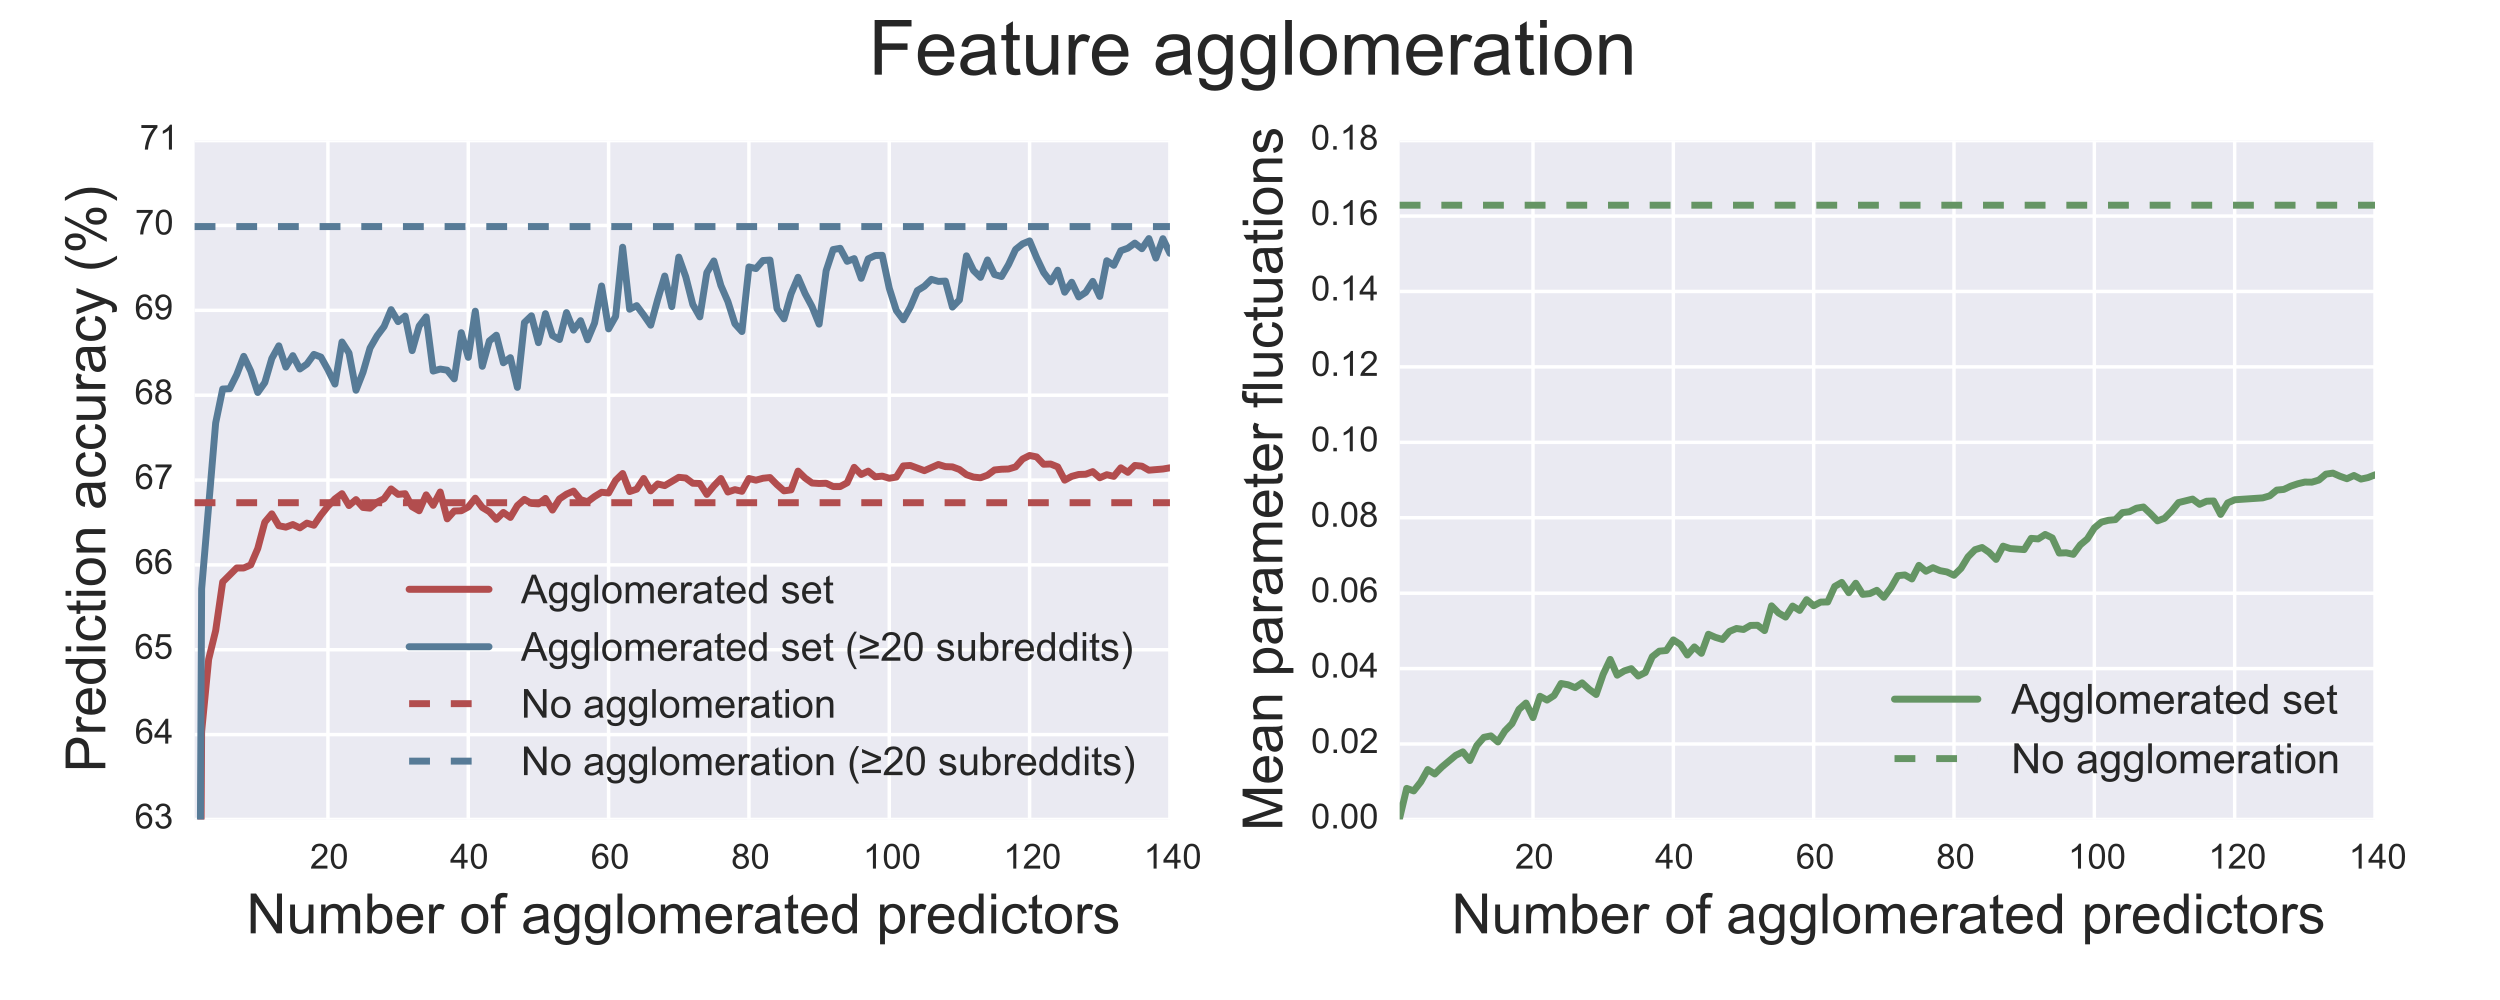 <?xml version="1.0" encoding="utf-8" standalone="no"?>
<!DOCTYPE svg PUBLIC "-//W3C//DTD SVG 1.1//EN"
  "http://www.w3.org/Graphics/SVG/1.1/DTD/svg11.dtd">
<!-- Created with matplotlib (http://matplotlib.org/) -->
<svg height="288pt" version="1.1" viewBox="0 0 720 288" width="720pt" xmlns="http://www.w3.org/2000/svg" xmlns:xlink="http://www.w3.org/1999/xlink">
 <defs>
  <style type="text/css">
*{stroke-linecap:butt;stroke-linejoin:round;}
  </style>
 </defs>
 <g id="figure_1">
  <g id="patch_1">
   <path d="
M0 288
L720 288
L720 0
L0 0
z
" style="fill:#ffffff;"/>
  </g>
  <g id="axes_1">
   <g id="patch_2">
    <path d="
M56.05 236
L336.942 236
L336.942 40.5
L56.05 40.5
z
" style="fill:#eaeaf2;"/>
   </g>
   <g id="matplotlib.axis_1">
    <g id="xtick_1">
     <g id="line2d_1">
      <path clip-path="url(#p88a5be353f)" d="
M94.445 236
L94.445 40.5" style="fill:none;stroke:#ffffff;stroke-linecap:round;"/>
     </g>
     <g id="line2d_2">
      <defs>
       <path d="
M0 0
L0 0" id="m219da94a98" style="stroke:#262626;"/>
      </defs>
      <g>
       <use style="fill:#262626;stroke:#262626;" x="94.445" xlink:href="#m219da94a98" y="236.0"/>
      </g>
     </g>
     <g id="line2d_3">
      <g>
       <use style="fill:#262626;stroke:#262626;" x="94.445" xlink:href="#m219da94a98" y="40.5"/>
      </g>
     </g>
     <g id="text_1">
      <!-- 20 -->
      <defs>
       <path d="
M4.156 35.297
Q4.156 48 6.766 55.734
Q9.375 63.484 14.516 67.672
Q19.672 71.875 27.484 71.875
Q33.25 71.875 37.594 69.547
Q41.938 67.234 44.766 62.859
Q47.609 58.5 49.219 52.219
Q50.828 45.953 50.828 35.297
Q50.828 22.703 48.234 14.969
Q45.656 7.234 40.5 3
Q35.359 -1.219 27.484 -1.219
Q17.141 -1.219 11.234 6.203
Q4.156 15.141 4.156 35.297
M13.188 35.297
Q13.188 17.672 17.312 11.828
Q21.438 6 27.484 6
Q33.547 6 37.672 11.859
Q41.797 17.719 41.797 35.297
Q41.797 52.984 37.672 58.781
Q33.547 64.594 27.391 64.594
Q21.344 64.594 17.719 59.469
Q13.188 52.938 13.188 35.297" id="ArialMT-30"/>
       <path d="
M50.344 8.453
L50.344 0
L3.031 0
Q2.938 3.172 4.047 6.109
Q5.859 10.938 9.828 15.625
Q13.812 20.312 21.344 26.469
Q33.016 36.031 37.109 41.625
Q41.219 47.219 41.219 52.203
Q41.219 57.422 37.469 61
Q33.734 64.594 27.734 64.594
Q21.391 64.594 17.578 60.781
Q13.766 56.984 13.719 50.25
L4.688 51.172
Q5.609 61.281 11.656 66.578
Q17.719 71.875 27.938 71.875
Q38.234 71.875 44.234 66.156
Q50.25 60.453 50.25 52
Q50.25 47.703 48.484 43.547
Q46.734 39.406 42.656 34.812
Q38.578 30.219 29.109 22.219
Q21.188 15.578 18.938 13.203
Q16.703 10.844 15.234 8.453
z
" id="ArialMT-32"/>
      </defs>
      <g style="fill:#262626;" transform="translate(89.27 250.158)scale(0.1 -0.1)">
       <use xlink:href="#ArialMT-32"/>
       <use x="55.615" xlink:href="#ArialMT-30"/>
      </g>
     </g>
    </g>
    <g id="xtick_2">
     <g id="line2d_4">
      <path clip-path="url(#p88a5be353f)" d="
M134.861 236
L134.861 40.5" style="fill:none;stroke:#ffffff;stroke-linecap:round;"/>
     </g>
     <g id="line2d_5">
      <g>
       <use style="fill:#262626;stroke:#262626;" x="134.861" xlink:href="#m219da94a98" y="236.0"/>
      </g>
     </g>
     <g id="line2d_6">
      <g>
       <use style="fill:#262626;stroke:#262626;" x="134.861" xlink:href="#m219da94a98" y="40.5"/>
      </g>
     </g>
     <g id="text_2">
      <!-- 40 -->
      <defs>
       <path d="
M32.328 0
L32.328 17.141
L1.266 17.141
L1.266 25.203
L33.938 71.578
L41.109 71.578
L41.109 25.203
L50.781 25.203
L50.781 17.141
L41.109 17.141
L41.109 0
z

M32.328 25.203
L32.328 57.469
L9.906 25.203
z
" id="ArialMT-34"/>
      </defs>
      <g style="fill:#262626;" transform="translate(129.603 250.158)scale(0.1 -0.1)">
       <use xlink:href="#ArialMT-34"/>
       <use x="55.615" xlink:href="#ArialMT-30"/>
      </g>
     </g>
    </g>
    <g id="xtick_3">
     <g id="line2d_7">
      <path clip-path="url(#p88a5be353f)" d="
M175.277 236
L175.277 40.5" style="fill:none;stroke:#ffffff;stroke-linecap:round;"/>
     </g>
     <g id="line2d_8">
      <g>
       <use style="fill:#262626;stroke:#262626;" x="175.277" xlink:href="#m219da94a98" y="236.0"/>
      </g>
     </g>
     <g id="line2d_9">
      <g>
       <use style="fill:#262626;stroke:#262626;" x="175.277" xlink:href="#m219da94a98" y="40.5"/>
      </g>
     </g>
     <g id="text_3">
      <!-- 60 -->
      <defs>
       <path d="
M49.75 54.047
L41.016 53.375
Q39.844 58.547 37.703 60.891
Q34.125 64.656 28.906 64.656
Q24.703 64.656 21.531 62.312
Q17.391 59.281 14.984 53.469
Q12.594 47.656 12.5 36.922
Q15.672 41.75 20.266 44.094
Q24.859 46.438 29.891 46.438
Q38.672 46.438 44.844 39.969
Q51.031 33.5 51.031 23.25
Q51.031 16.5 48.125 10.719
Q45.219 4.938 40.141 1.859
Q35.062 -1.219 28.609 -1.219
Q17.625 -1.219 10.688 6.859
Q3.766 14.938 3.766 33.5
Q3.766 54.25 11.422 63.672
Q18.109 71.875 29.438 71.875
Q37.891 71.875 43.281 67.141
Q48.688 62.406 49.75 54.047
M13.875 23.188
Q13.875 18.656 15.797 14.5
Q17.719 10.359 21.188 8.172
Q24.656 6 28.469 6
Q34.031 6 38.031 10.484
Q42.047 14.984 42.047 22.703
Q42.047 30.125 38.078 34.391
Q34.125 38.672 28.125 38.672
Q22.172 38.672 18.016 34.391
Q13.875 30.125 13.875 23.188" id="ArialMT-36"/>
      </defs>
      <g style="fill:#262626;" transform="translate(170.144 250.158)scale(0.1 -0.1)">
       <use xlink:href="#ArialMT-36"/>
       <use x="55.615" xlink:href="#ArialMT-30"/>
      </g>
     </g>
    </g>
    <g id="xtick_4">
     <g id="line2d_10">
      <path clip-path="url(#p88a5be353f)" d="
M215.694 236
L215.694 40.5" style="fill:none;stroke:#ffffff;stroke-linecap:round;"/>
     </g>
     <g id="line2d_11">
      <g>
       <use style="fill:#262626;stroke:#262626;" x="215.694" xlink:href="#m219da94a98" y="236.0"/>
      </g>
     </g>
     <g id="line2d_12">
      <g>
       <use style="fill:#262626;stroke:#262626;" x="215.694" xlink:href="#m219da94a98" y="40.5"/>
      </g>
     </g>
     <g id="text_4">
      <!-- 80 -->
      <defs>
       <path d="
M17.672 38.812
Q12.203 40.828 9.562 44.531
Q6.938 48.25 6.938 53.422
Q6.938 61.234 12.547 66.547
Q18.172 71.875 27.484 71.875
Q36.859 71.875 42.578 66.422
Q48.297 60.984 48.297 53.172
Q48.297 48.188 45.672 44.5
Q43.062 40.828 37.75 38.812
Q44.344 36.672 47.781 31.875
Q51.219 27.094 51.219 20.453
Q51.219 11.281 44.719 5.031
Q38.234 -1.219 27.641 -1.219
Q17.047 -1.219 10.547 5.047
Q4.047 11.328 4.047 20.703
Q4.047 27.688 7.594 32.391
Q11.141 37.109 17.672 38.812
M15.922 53.719
Q15.922 48.641 19.188 45.406
Q22.469 42.188 27.688 42.188
Q32.766 42.188 36.016 45.375
Q39.266 48.578 39.266 53.219
Q39.266 58.062 35.906 61.359
Q32.562 64.656 27.594 64.656
Q22.562 64.656 19.234 61.422
Q15.922 58.203 15.922 53.719
M13.094 20.656
Q13.094 16.891 14.875 13.375
Q16.656 9.859 20.172 7.922
Q23.688 6 27.734 6
Q34.031 6 38.125 10.047
Q42.234 14.109 42.234 20.359
Q42.234 26.703 38.016 30.859
Q33.797 35.016 27.438 35.016
Q21.234 35.016 17.156 30.906
Q13.094 26.812 13.094 20.656" id="ArialMT-38"/>
      </defs>
      <g style="fill:#262626;" transform="translate(210.574 250.158)scale(0.1 -0.1)">
       <use xlink:href="#ArialMT-38"/>
       <use x="55.615" xlink:href="#ArialMT-30"/>
      </g>
     </g>
    </g>
    <g id="xtick_5">
     <g id="line2d_13">
      <path clip-path="url(#p88a5be353f)" d="
M256.11 236
L256.11 40.5" style="fill:none;stroke:#ffffff;stroke-linecap:round;"/>
     </g>
     <g id="line2d_14">
      <g>
       <use style="fill:#262626;stroke:#262626;" x="256.11" xlink:href="#m219da94a98" y="236.0"/>
      </g>
     </g>
     <g id="line2d_15">
      <g>
       <use style="fill:#262626;stroke:#262626;" x="256.11" xlink:href="#m219da94a98" y="40.5"/>
      </g>
     </g>
     <g id="text_5">
      <!-- 100 -->
      <defs>
       <path d="
M37.25 0
L28.469 0
L28.469 56
Q25.297 52.984 20.141 49.953
Q14.984 46.922 10.891 45.406
L10.891 53.906
Q18.266 57.375 23.781 62.297
Q29.297 67.234 31.594 71.875
L37.25 71.875
z
" id="ArialMT-31"/>
      </defs>
      <g style="fill:#262626;" transform="translate(248.552 250.158)scale(0.1 -0.1)">
       <use xlink:href="#ArialMT-31"/>
       <use x="55.615" xlink:href="#ArialMT-30"/>
       <use x="111.23" xlink:href="#ArialMT-30"/>
      </g>
     </g>
    </g>
    <g id="xtick_6">
     <g id="line2d_16">
      <path clip-path="url(#p88a5be353f)" d="
M296.526 236
L296.526 40.5" style="fill:none;stroke:#ffffff;stroke-linecap:round;"/>
     </g>
     <g id="line2d_17">
      <g>
       <use style="fill:#262626;stroke:#262626;" x="296.526" xlink:href="#m219da94a98" y="236.0"/>
      </g>
     </g>
     <g id="line2d_18">
      <g>
       <use style="fill:#262626;stroke:#262626;" x="296.526" xlink:href="#m219da94a98" y="40.5"/>
      </g>
     </g>
     <g id="text_6">
      <!-- 120 -->
      <g style="fill:#262626;" transform="translate(288.968 250.158)scale(0.1 -0.1)">
       <use xlink:href="#ArialMT-31"/>
       <use x="55.615" xlink:href="#ArialMT-32"/>
       <use x="111.23" xlink:href="#ArialMT-30"/>
      </g>
     </g>
    </g>
    <g id="xtick_7">
     <g id="line2d_19">
      <path clip-path="url(#p88a5be353f)" d="
M336.942 236
L336.942 40.5" style="fill:none;stroke:#ffffff;stroke-linecap:round;"/>
     </g>
     <g id="line2d_20">
      <g>
       <use style="fill:#262626;stroke:#262626;" x="336.942" xlink:href="#m219da94a98" y="236.0"/>
      </g>
     </g>
     <g id="line2d_21">
      <g>
       <use style="fill:#262626;stroke:#262626;" x="336.942" xlink:href="#m219da94a98" y="40.5"/>
      </g>
     </g>
     <g id="text_7">
      <!-- 140 -->
      <g style="fill:#262626;" transform="translate(329.384 250.158)scale(0.1 -0.1)">
       <use xlink:href="#ArialMT-31"/>
       <use x="55.615" xlink:href="#ArialMT-34"/>
       <use x="111.23" xlink:href="#ArialMT-30"/>
      </g>
     </g>
    </g>
    <g id="text_8">
     <!-- Number of agglomerated predictors -->
     <defs>
      <path d="
M40.438 19
L49.078 17.875
Q47.656 8.938 41.812 3.875
Q35.984 -1.172 27.484 -1.172
Q16.844 -1.172 10.375 5.781
Q3.906 12.75 3.906 25.734
Q3.906 34.125 6.688 40.422
Q9.469 46.734 15.156 49.875
Q20.844 53.031 27.547 53.031
Q35.984 53.031 41.359 48.75
Q46.734 44.484 48.25 36.625
L39.703 35.297
Q38.484 40.531 35.375 43.156
Q32.281 45.797 27.875 45.797
Q21.234 45.797 17.078 41.031
Q12.938 36.281 12.938 25.984
Q12.938 15.531 16.938 10.797
Q20.953 6.062 27.391 6.062
Q32.562 6.062 36.031 9.234
Q39.5 12.406 40.438 19" id="ArialMT-63"/>
      <path d="
M14.703 0
L6.547 0
L6.547 71.578
L15.328 71.578
L15.328 46.047
Q20.906 53.031 29.547 53.031
Q34.328 53.031 38.594 51.094
Q42.875 49.172 45.625 45.672
Q48.391 42.188 49.953 37.25
Q51.516 32.328 51.516 26.703
Q51.516 13.375 44.922 6.094
Q38.328 -1.172 29.109 -1.172
Q19.922 -1.172 14.703 6.5
z

M14.594 26.312
Q14.594 17 17.141 12.844
Q21.297 6.062 28.375 6.062
Q34.125 6.062 38.328 11.062
Q42.531 16.062 42.531 25.984
Q42.531 36.141 38.5 40.969
Q34.469 45.797 28.766 45.797
Q23 45.797 18.797 40.797
Q14.594 35.797 14.594 26.312" id="ArialMT-62"/>
      <path d="
M40.438 6.391
Q35.547 2.25 31.031 0.531
Q26.516 -1.172 21.344 -1.172
Q12.797 -1.172 8.203 3
Q3.609 7.172 3.609 13.672
Q3.609 17.484 5.344 20.625
Q7.078 23.781 9.891 25.688
Q12.703 27.594 16.219 28.562
Q18.797 29.25 24.031 29.891
Q34.672 31.156 39.703 32.906
Q39.75 34.719 39.75 35.203
Q39.75 40.578 37.25 42.781
Q33.891 45.75 27.25 45.75
Q21.047 45.75 18.094 43.578
Q15.141 41.406 13.719 35.891
L5.125 37.062
Q6.297 42.578 8.984 45.969
Q11.672 49.359 16.75 51.188
Q21.828 53.031 28.516 53.031
Q35.156 53.031 39.297 51.469
Q43.453 49.906 45.406 47.531
Q47.359 45.172 48.141 41.547
Q48.578 39.312 48.578 33.453
L48.578 21.734
Q48.578 9.469 49.141 6.219
Q49.703 2.984 51.375 0
L42.188 0
Q40.828 2.734 40.438 6.391
M39.703 26.031
Q34.906 24.078 25.344 22.703
Q19.922 21.922 17.672 20.938
Q15.438 19.969 14.203 18.094
Q12.984 16.219 12.984 13.922
Q12.984 10.406 15.641 8.062
Q18.312 5.719 23.438 5.719
Q28.516 5.719 32.469 7.938
Q36.422 10.156 38.281 14.016
Q39.703 17 39.703 22.797
z
" id="ArialMT-61"/>
      <path d="
M4.984 -4.297
L13.531 -5.562
Q14.062 -9.516 16.5 -11.328
Q19.781 -13.766 25.438 -13.766
Q31.547 -13.766 34.859 -11.328
Q38.188 -8.891 39.359 -4.5
Q40.047 -1.812 39.984 6.781
Q34.234 0 25.641 0
Q14.938 0 9.078 7.719
Q3.219 15.438 3.219 26.219
Q3.219 33.641 5.906 39.906
Q8.594 46.188 13.688 49.609
Q18.797 53.031 25.688 53.031
Q34.859 53.031 40.828 45.609
L40.828 51.859
L48.922 51.859
L48.922 7.031
Q48.922 -5.078 46.453 -10.125
Q44 -15.188 38.641 -18.109
Q33.297 -21.047 25.484 -21.047
Q16.219 -21.047 10.5 -16.875
Q4.781 -12.703 4.984 -4.297
M12.25 26.859
Q12.25 16.656 16.297 11.969
Q20.359 7.281 26.469 7.281
Q32.516 7.281 36.609 11.938
Q40.719 16.609 40.719 26.562
Q40.719 36.078 36.5 40.906
Q32.281 45.75 26.312 45.75
Q20.453 45.75 16.344 40.984
Q12.25 36.234 12.25 26.859" id="ArialMT-67"/>
      <path d="
M8.688 0
L8.688 45.016
L0.922 45.016
L0.922 51.859
L8.688 51.859
L8.688 57.375
Q8.688 62.594 9.625 65.141
Q10.891 68.562 14.078 70.672
Q17.281 72.797 23.047 72.797
Q26.766 72.797 31.25 71.922
L29.938 64.266
Q27.203 64.75 24.75 64.75
Q20.75 64.75 19.094 63.031
Q17.438 61.328 17.438 56.641
L17.438 51.859
L27.547 51.859
L27.547 45.016
L17.438 45.016
L17.438 0
z
" id="ArialMT-66"/>
      <path d="
M42.094 16.703
L51.172 15.578
Q49.031 7.625 43.219 3.219
Q37.406 -1.172 28.375 -1.172
Q17 -1.172 10.328 5.828
Q3.656 12.844 3.656 25.484
Q3.656 38.578 10.391 45.797
Q17.141 53.031 27.875 53.031
Q38.281 53.031 44.875 45.953
Q51.469 38.875 51.469 26.031
Q51.469 25.25 51.422 23.688
L12.75 23.688
Q13.234 15.141 17.578 10.594
Q21.922 6.062 28.422 6.062
Q33.25 6.062 36.672 8.594
Q40.094 11.141 42.094 16.703
M13.234 30.906
L42.188 30.906
Q41.609 37.453 38.875 40.719
Q34.672 45.797 27.984 45.797
Q21.922 45.797 17.797 41.75
Q13.672 37.703 13.234 30.906" id="ArialMT-65"/>
      <path d="
M40.234 0
L40.234 6.547
Q35.297 -1.172 25.734 -1.172
Q19.531 -1.172 14.328 2.25
Q9.125 5.672 6.266 11.797
Q3.422 17.922 3.422 25.875
Q3.422 33.641 6 39.969
Q8.594 46.297 13.766 49.656
Q18.953 53.031 25.344 53.031
Q30.031 53.031 33.688 51.047
Q37.359 49.078 39.656 45.906
L39.656 71.578
L48.391 71.578
L48.391 0
z

M12.453 25.875
Q12.453 15.922 16.641 10.984
Q20.844 6.062 26.562 6.062
Q32.328 6.062 36.344 10.766
Q40.375 15.484 40.375 25.141
Q40.375 35.797 36.266 40.766
Q32.172 45.75 26.172 45.75
Q20.312 45.75 16.375 40.969
Q12.453 36.188 12.453 25.875" id="ArialMT-64"/>
      <path d="
M25.781 7.859
L27.047 0.094
Q23.344 -0.688 20.406 -0.688
Q15.625 -0.688 12.984 0.828
Q10.359 2.344 9.281 4.812
Q8.203 7.281 8.203 15.188
L8.203 45.016
L1.766 45.016
L1.766 51.859
L8.203 51.859
L8.203 64.703
L16.938 69.969
L16.938 51.859
L25.781 51.859
L25.781 45.016
L16.938 45.016
L16.938 14.703
Q16.938 10.938 17.406 9.859
Q17.875 8.797 18.922 8.156
Q19.969 7.516 21.922 7.516
Q23.391 7.516 25.781 7.859" id="ArialMT-74"/>
      <path d="
M40.578 0
L40.578 7.625
Q34.516 -1.172 24.125 -1.172
Q19.531 -1.172 15.547 0.578
Q11.578 2.344 9.641 5
Q7.719 7.672 6.938 11.531
Q6.391 14.109 6.391 19.734
L6.391 51.859
L15.188 51.859
L15.188 23.094
Q15.188 16.219 15.719 13.812
Q16.547 10.359 19.234 8.375
Q21.922 6.391 25.875 6.391
Q29.828 6.391 33.297 8.422
Q36.766 10.453 38.203 13.938
Q39.656 17.438 39.656 24.078
L39.656 51.859
L48.438 51.859
L48.438 0
z
" id="ArialMT-75"/>
      <path d="
M6.641 61.469
L6.641 71.578
L15.438 71.578
L15.438 61.469
z

M6.641 0
L6.641 51.859
L15.438 51.859
L15.438 0
z
" id="ArialMT-69"/>
      <path d="
M6.594 -19.875
L6.594 51.859
L14.594 51.859
L14.594 45.125
Q17.438 49.078 21 51.047
Q24.562 53.031 29.641 53.031
Q36.281 53.031 41.359 49.609
Q46.438 46.188 49.016 39.953
Q51.609 33.734 51.609 26.312
Q51.609 18.359 48.75 11.984
Q45.906 5.609 40.453 2.219
Q35.016 -1.172 29 -1.172
Q24.609 -1.172 21.109 0.688
Q17.625 2.547 15.375 5.375
L15.375 -19.875
z

M14.547 25.641
Q14.547 15.625 18.594 10.844
Q22.656 6.062 28.422 6.062
Q34.281 6.062 38.453 11.016
Q42.625 15.969 42.625 26.375
Q42.625 36.281 38.547 41.203
Q34.469 46.141 28.812 46.141
Q23.188 46.141 18.859 40.891
Q14.547 35.641 14.547 25.641" id="ArialMT-70"/>
      <path d="
M6.5 0
L6.5 51.859
L14.406 51.859
L14.406 44
Q17.438 49.516 20 51.266
Q22.562 53.031 25.641 53.031
Q30.078 53.031 34.672 50.203
L31.641 42.047
Q28.422 43.953 25.203 43.953
Q22.312 43.953 20.016 42.219
Q17.719 40.484 16.75 37.406
Q15.281 32.719 15.281 27.156
L15.281 0
z
" id="ArialMT-72"/>
      <path d="
M3.078 15.484
L11.766 16.844
Q12.5 11.625 15.844 8.844
Q19.188 6.062 25.203 6.062
Q31.25 6.062 34.172 8.516
Q37.109 10.984 37.109 14.312
Q37.109 17.281 34.516 19
Q32.719 20.172 25.531 21.969
Q15.875 24.422 12.141 26.203
Q8.406 27.984 6.469 31.125
Q4.547 34.281 4.547 38.094
Q4.547 41.547 6.125 44.5
Q7.719 47.469 10.453 49.422
Q12.5 50.922 16.031 51.969
Q19.578 53.031 23.641 53.031
Q29.734 53.031 34.344 51.266
Q38.969 49.516 41.156 46.5
Q43.359 43.5 44.188 38.484
L35.594 37.312
Q35.016 41.312 32.203 43.547
Q29.391 45.797 24.266 45.797
Q18.219 45.797 15.625 43.797
Q13.031 41.797 13.031 39.109
Q13.031 37.406 14.109 36.031
Q15.188 34.625 17.484 33.688
Q18.797 33.203 25.25 31.453
Q34.578 28.953 38.25 27.359
Q41.938 25.781 44.031 22.75
Q46.141 19.734 46.141 15.234
Q46.141 10.844 43.578 6.953
Q41.016 3.078 36.172 0.953
Q31.344 -1.172 25.25 -1.172
Q15.141 -1.172 9.844 3.031
Q4.547 7.234 3.078 15.484" id="ArialMT-73"/>
      <path d="
M6.391 0
L6.391 71.578
L15.188 71.578
L15.188 0
z
" id="ArialMT-6c"/>
      <path d="
M3.328 25.922
Q3.328 40.328 11.328 47.266
Q18.016 53.031 27.641 53.031
Q38.328 53.031 45.109 46.016
Q51.906 39.016 51.906 26.656
Q51.906 16.656 48.906 10.906
Q45.906 5.172 40.156 2
Q34.422 -1.172 27.641 -1.172
Q16.75 -1.172 10.031 5.812
Q3.328 12.797 3.328 25.922
M12.359 25.922
Q12.359 15.969 16.703 11.016
Q21.047 6.062 27.641 6.062
Q34.188 6.062 38.531 11.031
Q42.875 16.016 42.875 26.219
Q42.875 35.844 38.5 40.797
Q34.125 45.75 27.641 45.75
Q21.047 45.75 16.703 40.812
Q12.359 35.891 12.359 25.922" id="ArialMT-6f"/>
      <path d="
M6.594 0
L6.594 51.859
L14.453 51.859
L14.453 44.578
Q16.891 48.391 20.938 50.703
Q25 53.031 30.172 53.031
Q35.938 53.031 39.625 50.641
Q43.312 48.25 44.828 43.953
Q50.984 53.031 60.844 53.031
Q68.562 53.031 72.703 48.75
Q76.859 44.484 76.859 35.594
L76.859 0
L68.109 0
L68.109 32.672
Q68.109 37.938 67.25 40.25
Q66.406 42.578 64.156 43.984
Q61.922 45.406 58.891 45.406
Q53.422 45.406 49.797 41.766
Q46.188 38.141 46.188 30.125
L46.188 0
L37.406 0
L37.406 33.688
Q37.406 39.547 35.25 42.469
Q33.109 45.406 28.219 45.406
Q24.516 45.406 21.359 43.453
Q18.219 41.5 16.797 37.734
Q15.375 33.984 15.375 26.906
L15.375 0
z
" id="ArialMT-6d"/>
      <path d="
M7.625 0
L7.625 71.578
L17.328 71.578
L54.938 15.375
L54.938 71.578
L64.016 71.578
L64.016 0
L54.297 0
L16.703 56.25
L16.703 0
z
" id="ArialMT-4e"/>
      <path id="ArialMT-20"/>
     </defs>
     <g style="fill:#262626;" transform="translate(70.975 268.793)scale(0.16 -0.16)">
      <use xlink:href="#ArialMT-4e"/>
      <use x="72.217" xlink:href="#ArialMT-75"/>
      <use x="127.832" xlink:href="#ArialMT-6d"/>
      <use x="211.133" xlink:href="#ArialMT-62"/>
      <use x="266.748" xlink:href="#ArialMT-65"/>
      <use x="322.363" xlink:href="#ArialMT-72"/>
      <use x="355.664" xlink:href="#ArialMT-20"/>
      <use x="383.447" xlink:href="#ArialMT-6f"/>
      <use x="439.062" xlink:href="#ArialMT-66"/>
      <use x="466.846" xlink:href="#ArialMT-20"/>
      <use x="494.629" xlink:href="#ArialMT-61"/>
      <use x="550.244" xlink:href="#ArialMT-67"/>
      <use x="605.859" xlink:href="#ArialMT-67"/>
      <use x="661.475" xlink:href="#ArialMT-6c"/>
      <use x="683.691" xlink:href="#ArialMT-6f"/>
      <use x="739.307" xlink:href="#ArialMT-6d"/>
      <use x="822.607" xlink:href="#ArialMT-65"/>
      <use x="878.223" xlink:href="#ArialMT-72"/>
      <use x="911.523" xlink:href="#ArialMT-61"/>
      <use x="967.139" xlink:href="#ArialMT-74"/>
      <use x="994.922" xlink:href="#ArialMT-65"/>
      <use x="1050.537" xlink:href="#ArialMT-64"/>
      <use x="1106.152" xlink:href="#ArialMT-20"/>
      <use x="1133.936" xlink:href="#ArialMT-70"/>
      <use x="1189.551" xlink:href="#ArialMT-72"/>
      <use x="1222.852" xlink:href="#ArialMT-65"/>
      <use x="1278.467" xlink:href="#ArialMT-64"/>
      <use x="1334.082" xlink:href="#ArialMT-69"/>
      <use x="1356.299" xlink:href="#ArialMT-63"/>
      <use x="1406.299" xlink:href="#ArialMT-74"/>
      <use x="1434.082" xlink:href="#ArialMT-6f"/>
      <use x="1489.697" xlink:href="#ArialMT-72"/>
      <use x="1522.998" xlink:href="#ArialMT-73"/>
     </g>
    </g>
   </g>
   <g id="matplotlib.axis_2">
    <g id="ytick_1">
     <g id="line2d_22">
      <path clip-path="url(#p88a5be353f)" d="
M56.05 236
L336.942 236" style="fill:none;stroke:#ffffff;stroke-linecap:round;"/>
     </g>
     <g id="line2d_23">
      <g>
       <use style="fill:#262626;stroke:#262626;" x="56.05" xlink:href="#m219da94a98" y="236.0"/>
      </g>
     </g>
     <g id="line2d_24">
      <g>
       <use style="fill:#262626;stroke:#262626;" x="336.942" xlink:href="#m219da94a98" y="236.0"/>
      </g>
     </g>
     <g id="text_9">
      <!-- 63 -->
      <defs>
       <path d="
M4.203 18.891
L12.984 20.062
Q14.5 12.594 18.141 9.297
Q21.781 6 27 6
Q33.203 6 37.469 10.297
Q41.75 14.594 41.75 20.953
Q41.75 27 37.797 30.922
Q33.844 34.859 27.734 34.859
Q25.25 34.859 21.531 33.891
L22.516 41.609
Q23.391 41.5 23.922 41.5
Q29.547 41.5 34.031 44.422
Q38.531 47.359 38.531 53.469
Q38.531 58.297 35.25 61.469
Q31.984 64.656 26.812 64.656
Q21.688 64.656 18.266 61.422
Q14.844 58.203 13.875 51.766
L5.078 53.328
Q6.688 62.156 12.391 67.016
Q18.109 71.875 26.609 71.875
Q32.469 71.875 37.391 69.359
Q42.328 66.844 44.938 62.5
Q47.562 58.156 47.562 53.266
Q47.562 48.641 45.062 44.828
Q42.578 41.016 37.703 38.766
Q44.047 37.312 47.562 32.688
Q51.078 28.078 51.078 21.141
Q51.078 11.766 44.234 5.25
Q37.406 -1.266 26.953 -1.266
Q17.531 -1.266 11.297 4.344
Q5.078 9.969 4.203 18.891" id="ArialMT-33"/>
      </defs>
      <g style="fill:#262626;" transform="translate(38.758 238.585)scale(0.1 -0.1)">
       <use xlink:href="#ArialMT-36"/>
       <use x="55.615" xlink:href="#ArialMT-33"/>
      </g>
     </g>
    </g>
    <g id="ytick_2">
     <g id="line2d_25">
      <path clip-path="url(#p88a5be353f)" d="
M56.05 211.562
L336.942 211.562" style="fill:none;stroke:#ffffff;stroke-linecap:round;"/>
     </g>
     <g id="line2d_26">
      <g>
       <use style="fill:#262626;stroke:#262626;" x="56.05" xlink:href="#m219da94a98" y="211.562"/>
      </g>
     </g>
     <g id="line2d_27">
      <g>
       <use style="fill:#262626;stroke:#262626;" x="336.942" xlink:href="#m219da94a98" y="211.562"/>
      </g>
     </g>
     <g id="text_10">
      <!-- 64 -->
      <g style="fill:#262626;" transform="translate(38.788 214.148)scale(0.1 -0.1)">
       <use xlink:href="#ArialMT-36"/>
       <use x="55.615" xlink:href="#ArialMT-34"/>
      </g>
     </g>
    </g>
    <g id="ytick_3">
     <g id="line2d_28">
      <path clip-path="url(#p88a5be353f)" d="
M56.05 187.125
L336.942 187.125" style="fill:none;stroke:#ffffff;stroke-linecap:round;"/>
     </g>
     <g id="line2d_29">
      <g>
       <use style="fill:#262626;stroke:#262626;" x="56.05" xlink:href="#m219da94a98" y="187.125"/>
      </g>
     </g>
     <g id="line2d_30">
      <g>
       <use style="fill:#262626;stroke:#262626;" x="336.942" xlink:href="#m219da94a98" y="187.125"/>
      </g>
     </g>
     <g id="text_11">
      <!-- 65 -->
      <defs>
       <path d="
M4.156 18.75
L13.375 19.531
Q14.406 12.797 18.141 9.391
Q21.875 6 27.156 6
Q33.5 6 37.891 10.781
Q42.281 15.578 42.281 23.484
Q42.281 31 38.062 35.344
Q33.844 39.703 27 39.703
Q22.75 39.703 19.328 37.766
Q15.922 35.844 13.969 32.766
L5.719 33.844
L12.641 70.609
L48.25 70.609
L48.25 62.203
L19.672 62.203
L15.828 42.969
Q22.266 47.469 29.344 47.469
Q38.719 47.469 45.156 40.969
Q51.609 34.469 51.609 24.266
Q51.609 14.547 45.953 7.469
Q39.062 -1.219 27.156 -1.219
Q17.391 -1.219 11.203 4.25
Q5.031 9.719 4.156 18.75" id="ArialMT-35"/>
      </defs>
      <g style="fill:#262626;" transform="translate(38.705 189.71)scale(0.1 -0.1)">
       <use xlink:href="#ArialMT-36"/>
       <use x="55.615" xlink:href="#ArialMT-35"/>
      </g>
     </g>
    </g>
    <g id="ytick_4">
     <g id="line2d_31">
      <path clip-path="url(#p88a5be353f)" d="
M56.05 162.688
L336.942 162.688" style="fill:none;stroke:#ffffff;stroke-linecap:round;"/>
     </g>
     <g id="line2d_32">
      <g>
       <use style="fill:#262626;stroke:#262626;" x="56.05" xlink:href="#m219da94a98" y="162.688"/>
      </g>
     </g>
     <g id="line2d_33">
      <g>
       <use style="fill:#262626;stroke:#262626;" x="336.942" xlink:href="#m219da94a98" y="162.688"/>
      </g>
     </g>
     <g id="text_12">
      <!-- 66 -->
      <g style="fill:#262626;" transform="translate(38.763 165.273)scale(0.1 -0.1)">
       <use xlink:href="#ArialMT-36"/>
       <use x="55.615" xlink:href="#ArialMT-36"/>
      </g>
     </g>
    </g>
    <g id="ytick_5">
     <g id="line2d_34">
      <path clip-path="url(#p88a5be353f)" d="
M56.05 138.25
L336.942 138.25" style="fill:none;stroke:#ffffff;stroke-linecap:round;"/>
     </g>
     <g id="line2d_35">
      <g>
       <use style="fill:#262626;stroke:#262626;" x="56.05" xlink:href="#m219da94a98" y="138.25"/>
      </g>
     </g>
     <g id="line2d_36">
      <g>
       <use style="fill:#262626;stroke:#262626;" x="336.942" xlink:href="#m219da94a98" y="138.25"/>
      </g>
     </g>
     <g id="text_13">
      <!-- 67 -->
      <defs>
       <path d="
M4.734 62.203
L4.734 70.656
L51.078 70.656
L51.078 63.812
Q44.234 56.547 37.516 44.484
Q30.812 32.422 27.156 19.672
Q24.516 10.688 23.781 0
L14.75 0
Q14.891 8.453 18.062 20.406
Q21.234 32.375 27.172 43.484
Q33.109 54.594 39.797 62.203
z
" id="ArialMT-37"/>
      </defs>
      <g style="fill:#262626;" transform="translate(38.758 140.835)scale(0.1 -0.1)">
       <use xlink:href="#ArialMT-36"/>
       <use x="55.615" xlink:href="#ArialMT-37"/>
      </g>
     </g>
    </g>
    <g id="ytick_6">
     <g id="line2d_37">
      <path clip-path="url(#p88a5be353f)" d="
M56.05 113.812
L336.942 113.812" style="fill:none;stroke:#ffffff;stroke-linecap:round;"/>
     </g>
     <g id="line2d_38">
      <g>
       <use style="fill:#262626;stroke:#262626;" x="56.05" xlink:href="#m219da94a98" y="113.812"/>
      </g>
     </g>
     <g id="line2d_39">
      <g>
       <use style="fill:#262626;stroke:#262626;" x="336.942" xlink:href="#m219da94a98" y="113.812"/>
      </g>
     </g>
     <g id="text_14">
      <!-- 68 -->
      <g style="fill:#262626;" transform="translate(38.744 116.398)scale(0.1 -0.1)">
       <use xlink:href="#ArialMT-36"/>
       <use x="55.615" xlink:href="#ArialMT-38"/>
      </g>
     </g>
    </g>
    <g id="ytick_7">
     <g id="line2d_40">
      <path clip-path="url(#p88a5be353f)" d="
M56.05 89.375
L336.942 89.375" style="fill:none;stroke:#ffffff;stroke-linecap:round;"/>
     </g>
     <g id="line2d_41">
      <g>
       <use style="fill:#262626;stroke:#262626;" x="56.05" xlink:href="#m219da94a98" y="89.375"/>
      </g>
     </g>
     <g id="line2d_42">
      <g>
       <use style="fill:#262626;stroke:#262626;" x="336.942" xlink:href="#m219da94a98" y="89.375"/>
      </g>
     </g>
     <g id="text_15">
      <!-- 69 -->
      <defs>
       <path d="
M5.469 16.547
L13.922 17.328
Q14.984 11.375 18.016 8.688
Q21.047 6 25.781 6
Q29.828 6 32.875 7.859
Q35.938 9.719 37.891 12.812
Q39.844 15.922 41.156 21.188
Q42.484 26.469 42.484 31.938
Q42.484 32.516 42.438 33.688
Q39.797 29.5 35.234 26.875
Q30.672 24.266 25.344 24.266
Q16.453 24.266 10.297 30.703
Q4.156 37.156 4.156 47.703
Q4.156 58.594 10.578 65.234
Q17 71.875 26.656 71.875
Q33.641 71.875 39.422 68.109
Q45.219 64.359 48.219 57.391
Q51.219 50.438 51.219 37.25
Q51.219 23.531 48.234 15.406
Q45.266 7.281 39.375 3.031
Q33.5 -1.219 25.594 -1.219
Q17.188 -1.219 11.859 3.438
Q6.547 8.109 5.469 16.547
M41.453 48.141
Q41.453 55.719 37.422 60.156
Q33.406 64.594 27.734 64.594
Q21.875 64.594 17.531 59.812
Q13.188 55.031 13.188 47.406
Q13.188 40.578 17.312 36.297
Q21.438 32.031 27.484 32.031
Q33.594 32.031 37.516 36.297
Q41.453 40.578 41.453 48.141" id="ArialMT-39"/>
      </defs>
      <g style="fill:#262626;" transform="translate(38.744 91.96)scale(0.1 -0.1)">
       <use xlink:href="#ArialMT-36"/>
       <use x="55.615" xlink:href="#ArialMT-39"/>
      </g>
     </g>
    </g>
    <g id="ytick_8">
     <g id="line2d_43">
      <path clip-path="url(#p88a5be353f)" d="
M56.05 64.938
L336.942 64.938" style="fill:none;stroke:#ffffff;stroke-linecap:round;"/>
     </g>
     <g id="line2d_44">
      <g>
       <use style="fill:#262626;stroke:#262626;" x="56.05" xlink:href="#m219da94a98" y="64.938"/>
      </g>
     </g>
     <g id="line2d_45">
      <g>
       <use style="fill:#262626;stroke:#262626;" x="336.942" xlink:href="#m219da94a98" y="64.938"/>
      </g>
     </g>
     <g id="text_16">
      <!-- 70 -->
      <g style="fill:#262626;" transform="translate(38.88 67.523)scale(0.1 -0.1)">
       <use xlink:href="#ArialMT-37"/>
       <use x="55.615" xlink:href="#ArialMT-30"/>
      </g>
     </g>
    </g>
    <g id="ytick_9">
     <g id="line2d_46">
      <path clip-path="url(#p88a5be353f)" d="
M56.05 40.5
L336.942 40.5" style="fill:none;stroke:#ffffff;stroke-linecap:round;"/>
     </g>
     <g id="line2d_47">
      <g>
       <use style="fill:#262626;stroke:#262626;" x="56.05" xlink:href="#m219da94a98" y="40.5"/>
      </g>
     </g>
     <g id="line2d_48">
      <g>
       <use style="fill:#262626;stroke:#262626;" x="336.942" xlink:href="#m219da94a98" y="40.5"/>
      </g>
     </g>
     <g id="text_17">
      <!-- 71 -->
      <g style="fill:#262626;" transform="translate(40.237 43.085)scale(0.1 -0.1)">
       <use xlink:href="#ArialMT-37"/>
       <use x="55.615" xlink:href="#ArialMT-31"/>
      </g>
     </g>
    </g>
    <g id="text_18">
     <!-- Prediction accuracy (%) -->
     <defs>
      <path d="
M6.594 0
L6.594 51.859
L14.5 51.859
L14.5 44.484
Q20.219 53.031 31 53.031
Q35.688 53.031 39.625 51.344
Q43.562 49.656 45.516 46.922
Q47.469 44.188 48.25 40.438
Q48.734 37.984 48.734 31.891
L48.734 0
L39.938 0
L39.938 31.547
Q39.938 36.922 38.906 39.578
Q37.891 42.234 35.281 43.812
Q32.672 45.406 29.156 45.406
Q23.531 45.406 19.453 41.844
Q15.375 38.281 15.375 28.328
L15.375 0
z
" id="ArialMT-6e"/>
      <path d="
M6.203 -19.969
L5.219 -11.719
Q8.109 -12.5 10.25 -12.5
Q13.188 -12.5 14.938 -11.516
Q16.703 -10.547 17.828 -8.797
Q18.656 -7.469 20.516 -2.25
Q20.75 -1.516 21.297 -0.094
L1.609 51.859
L11.078 51.859
L21.875 21.828
Q23.969 16.109 25.641 9.812
Q27.156 15.875 29.25 21.625
L40.328 51.859
L49.125 51.859
L29.391 -0.875
Q26.219 -9.422 24.469 -12.641
Q22.125 -17 19.094 -19.016
Q16.062 -21.047 11.859 -21.047
Q9.328 -21.047 6.203 -19.969" id="ArialMT-79"/>
      <path d="
M7.719 0
L7.719 71.578
L34.719 71.578
Q41.844 71.578 45.609 70.906
Q50.875 70.016 54.438 67.547
Q58.016 65.094 60.188 60.641
Q62.359 56.203 62.359 50.875
Q62.359 41.75 56.547 35.422
Q50.734 29.109 35.547 29.109
L17.188 29.109
L17.188 0
z

M17.188 37.547
L35.688 37.547
Q44.875 37.547 48.734 40.969
Q52.594 44.391 52.594 50.594
Q52.594 55.078 50.312 58.266
Q48.047 61.469 44.344 62.5
Q41.938 63.141 35.5 63.141
L17.188 63.141
z
" id="ArialMT-50"/>
      <path d="
M12.359 -21.047
L6.062 -21.047
Q20.656 2.391 20.656 25.875
Q20.656 35.062 18.562 44.094
Q16.891 51.422 13.922 58.156
Q12.016 62.547 6.062 72.797
L12.359 72.797
Q21.531 60.547 25.922 48.188
Q29.688 37.547 29.688 25.922
Q29.688 12.75 24.625 0.438
Q19.578 -11.859 12.359 -21.047" id="ArialMT-29"/>
      <path d="
M23.391 -21.047
Q16.109 -11.859 11.078 0.438
Q6.062 12.75 6.062 25.922
Q6.062 37.547 9.812 48.188
Q14.203 60.547 23.391 72.797
L29.688 72.797
Q23.781 62.641 21.875 58.297
Q18.891 51.562 17.188 44.234
Q15.094 35.109 15.094 25.875
Q15.094 2.391 29.688 -21.047
z
" id="ArialMT-28"/>
      <path d="
M5.812 54.391
Q5.812 62.062 9.672 67.422
Q13.531 72.797 20.844 72.797
Q27.594 72.797 32 67.984
Q36.422 63.188 36.422 53.859
Q36.422 44.781 31.953 39.875
Q27.484 34.969 20.953 34.969
Q14.453 34.969 10.125 39.797
Q5.812 44.625 5.812 54.391
M21.094 66.75
Q17.828 66.75 15.656 63.906
Q13.484 61.078 13.484 53.516
Q13.484 46.625 15.672 43.812
Q17.875 41.016 21.094 41.016
Q24.422 41.016 26.594 43.844
Q28.766 46.688 28.766 54.203
Q28.766 61.141 26.562 63.938
Q24.359 66.75 21.094 66.75
M21.141 -2.641
L60.297 72.797
L67.438 72.797
L28.422 -2.641
z

M52.094 16.797
Q52.094 24.516 55.953 29.859
Q59.812 35.203 67.188 35.203
Q73.922 35.203 78.344 30.391
Q82.766 25.594 82.766 16.266
Q82.766 7.172 78.297 2.266
Q73.828 -2.641 67.234 -2.641
Q60.75 -2.641 56.422 2.219
Q52.094 7.078 52.094 16.797
M67.438 29.156
Q64.109 29.156 61.938 26.312
Q59.766 23.484 59.766 15.922
Q59.766 9.078 61.953 6.25
Q64.156 3.422 67.391 3.422
Q70.75 3.422 72.922 6.25
Q75.094 9.078 75.094 16.609
Q75.094 23.531 72.891 26.344
Q70.703 29.156 67.438 29.156" id="ArialMT-25"/>
     </defs>
     <g style="fill:#262626;" transform="translate(30.337 222.43)rotate(-90.0)scale(0.16 -0.16)">
      <use xlink:href="#ArialMT-50"/>
      <use x="66.699" xlink:href="#ArialMT-72"/>
      <use x="100.0" xlink:href="#ArialMT-65"/>
      <use x="155.615" xlink:href="#ArialMT-64"/>
      <use x="211.23" xlink:href="#ArialMT-69"/>
      <use x="233.447" xlink:href="#ArialMT-63"/>
      <use x="283.447" xlink:href="#ArialMT-74"/>
      <use x="311.23" xlink:href="#ArialMT-69"/>
      <use x="333.447" xlink:href="#ArialMT-6f"/>
      <use x="389.062" xlink:href="#ArialMT-6e"/>
      <use x="444.678" xlink:href="#ArialMT-20"/>
      <use x="472.461" xlink:href="#ArialMT-61"/>
      <use x="528.076" xlink:href="#ArialMT-63"/>
      <use x="578.076" xlink:href="#ArialMT-63"/>
      <use x="628.076" xlink:href="#ArialMT-75"/>
      <use x="683.691" xlink:href="#ArialMT-72"/>
      <use x="716.992" xlink:href="#ArialMT-61"/>
      <use x="772.607" xlink:href="#ArialMT-63"/>
      <use x="822.607" xlink:href="#ArialMT-79"/>
      <use x="872.607" xlink:href="#ArialMT-20"/>
      <use x="900.391" xlink:href="#ArialMT-28"/>
      <use x="933.691" xlink:href="#ArialMT-25"/>
      <use x="1022.607" xlink:href="#ArialMT-29"/>
     </g>
    </g>
   </g>
   <g id="line2d_49">
    <path clip-path="url(#p88a5be353f)" d="
M57.604 289
L58.071 210.732
L60.092 189.886
L62.112 181.616
L64.133 167.606
L68.175 163.574
L70.196 163.574
L72.216 162.685
L74.237 157.969
L76.258 150.383
L78.279 147.991
L80.3 151.408
L82.32 151.818
L84.341 151.066
L86.362 152.023
L88.383 150.656
L90.404 151.271
L92.424 148.332
L94.445 145.804
L96.466 143.685
L98.487 142.182
L100.508 145.599
L102.528 143.89
L104.549 146.146
L106.57 146.351
L108.591 144.642
L110.612 143.617
L112.633 140.815
L114.653 142.387
L116.674 142.182
L118.695 145.941
L120.716 147.102
L122.737 142.523
L124.757 145.531
L126.778 141.703
L128.799 149.426
L130.82 147.171
L132.841 147.102
L134.861 146.009
L136.882 143.48
L138.903 146.146
L140.924 147.376
L142.945 149.563
L144.965 147.581
L146.986 149.016
L149.007 145.599
L151.028 143.822
L153.049 144.984
L155.069 145.121
L157.09 143.549
L159.111 146.898
L161.132 143.685
L163.153 142.318
L165.173 141.43
L167.194 143.891
L169.215 144.506
L171.236 143.002
L173.257 141.772
L175.277 141.977
L177.298 138.355
L179.319 136.373
L181.34 141.567
L183.361 140.883
L185.381 137.808
L187.402 141.362
L189.423 139.379
L191.444 139.858
L195.485 137.466
L197.506 137.671
L199.527 139.174
L201.548 139.243
L203.569 142.387
L205.59 139.926
L207.61 137.808
L209.631 141.703
L211.652 141.02
L213.673 141.498
L215.694 137.808
L217.714 138.286
L219.735 137.739
L221.756 137.534
L223.777 139.585
L225.798 141.362
L227.818 141.088
L229.839 135.689
L231.86 137.671
L233.881 139.106
L235.902 139.243
L237.922 139.175
L239.943 140.131
L241.964 140.131
L243.985 139.038
L246.006 134.595
L248.026 136.646
L250.047 135.689
L252.068 137.329
L254.089 137.124
L256.11 137.739
L258.13 137.397
L260.151 134.185
L262.172 134.049
L266.214 135.552
L270.255 133.775
L272.276 134.39
L274.297 134.459
L276.318 135.211
L278.338 136.714
L280.359 137.397
L282.38 137.602
L284.401 136.851
L286.422 135.347
L288.442 135.142
L290.463 135.074
L292.484 134.459
L294.505 132.203
L296.526 131.178
L298.547 131.588
L300.567 133.707
L302.588 133.638
L304.609 134.458
L306.63 138.286
L308.651 137.193
L310.671 136.646
L312.692 136.577
L314.713 135.825
L316.734 137.602
L318.755 136.714
L320.775 137.192
L322.796 134.732
L324.817 136.03
L326.838 134.048
L328.859 134.254
L330.879 135.415
L334.921 135.074
L336.942 134.732
L338.963 135.074
L338.963 135.074" style="fill:none;stroke:#b24d4e;stroke-linecap:round;stroke-width:2;"/>
   </g>
   <g id="line2d_50">
    <path clip-path="url(#p88a5be353f)" d="
M57.443 289
L58.071 169.585
L62.112 121.812
L64.133 112.04
L66.154 111.944
L68.175 107.893
L70.196 102.63
L72.216 106.901
L74.237 113.032
L76.258 110.191
L78.279 103.246
L80.3 99.599
L82.32 105.728
L84.341 102.423
L86.362 106.264
L88.383 104.855
L90.404 102.066
L92.424 102.832
L94.445 106.466
L96.466 110.611
L98.487 98.498
L100.508 101.66
L102.528 112.384
L104.549 107.229
L106.57 100.247
L108.591 96.735
L110.612 94.031
L112.633 89.178
L114.653 92.628
L116.674 91.042
L118.695 100.981
L120.716 93.898
L122.737 91.261
L124.757 106.872
L126.778 106.292
L128.799 106.611
L130.82 109.107
L132.841 95.815
L134.861 102.914
L136.882 89.624
L138.903 105.497
L140.924 98.2
L142.945 96.538
L144.965 104.484
L146.986 103.006
L149.007 111.561
L151.028 92.891
L153.049 90.954
L155.069 98.686
L157.09 90.341
L159.111 96.642
L161.132 97.787
L163.153 90.03
L165.173 95.076
L167.194 92.353
L169.215 97.861
L171.236 93.02
L173.257 82.37
L175.277 94.717
L177.298 91.14
L179.319 71.202
L181.34 89.063
L183.361 88.019
L185.381 90.729
L187.402 93.652
L189.423 86.233
L191.444 79.496
L193.465 88.309
L195.485 74.054
L197.506 79.739
L199.527 87.698
L201.548 91.257
L203.569 78.508
L205.59 75.156
L207.61 82.215
L209.631 86.847
L211.652 93.242
L213.673 95.481
L215.694 76.871
L217.714 77.347
L219.735 75.026
L221.756 74.902
L223.777 88.941
L225.798 91.822
L227.818 84.645
L229.839 79.857
L231.86 84.547
L233.881 88.342
L235.902 93.351
L237.922 77.991
L239.943 71.871
L241.964 71.51
L243.985 75.265
L246.006 74.481
L248.026 80.153
L250.047 74.539
L252.068 73.587
L254.089 73.527
L256.11 83.016
L258.13 89.397
L260.151 92.092
L262.172 88.451
L264.193 83.689
L266.214 82.433
L268.234 80.451
L270.255 81.043
L272.276 80.952
L274.297 88.438
L276.318 86.368
L278.338 73.677
L280.359 77.894
L282.38 79.879
L284.401 74.868
L286.422 79.07
L288.442 79.641
L290.463 76.183
L292.484 71.843
L294.505 70.227
L296.526 69.382
L298.547 74.208
L300.567 78.461
L302.588 81.172
L304.609 77.814
L306.63 84.159
L308.651 81.288
L310.671 85.52
L312.692 84.189
L314.713 81.033
L316.734 85.371
L318.755 75.089
L320.775 76.409
L322.796 72.205
L324.817 71.479
L326.838 70.014
L328.859 71.627
L330.879 68.712
L332.9 74.329
L334.921 68.745
L336.942 72.95
L338.963 68.617
L338.963 68.617" style="fill:none;stroke:#577b97;stroke-linecap:round;stroke-width:2;"/>
   </g>
   <g id="line2d_51">
    <path clip-path="url(#p88a5be353f)" d="
M56.05 144.779
L367.254 144.779" style="fill:none;stroke:#b24d4e;stroke-dasharray:6,6;stroke-dashoffset:0.0;stroke-width:2;"/>
   </g>
   <g id="line2d_52">
    <path clip-path="url(#p88a5be353f)" d="
M56.05 65.251
L367.254 65.251" style="fill:none;stroke:#577b97;stroke-dasharray:6,6;stroke-dashoffset:0.0;stroke-width:2;"/>
   </g>
   <g id="patch_3">
    <path d="
M56.05 40.5
L336.942 40.5" style="fill:none;"/>
   </g>
   <g id="patch_4">
    <path d="
M336.942 236
L336.942 40.5" style="fill:none;"/>
   </g>
   <g id="patch_5">
    <path d="
M56.05 236
L336.942 236" style="fill:none;"/>
   </g>
   <g id="patch_6">
    <path d="
M56.05 236
L56.05 40.5" style="fill:none;"/>
   </g>
   <g id="legend_1">
    <g id="line2d_53">
     <path d="
M117.833 169.719
L140.833 169.719" style="fill:none;stroke:#b24d4e;stroke-linecap:round;stroke-width:2;"/>
    </g>
    <g id="line2d_54"/>
    <g id="text_19">
     <!-- Agglomerated set -->
     <defs>
      <path d="
M-0.141 0
L27.344 71.578
L37.547 71.578
L66.844 0
L56.062 0
L47.703 21.688
L17.781 21.688
L9.906 0
z

M20.516 29.391
L44.781 29.391
L37.312 49.219
Q33.891 58.25 32.234 64.062
Q30.859 57.172 28.375 50.391
z
" id="ArialMT-41"/>
     </defs>
     <g style="fill:#262626;" transform="translate(150.033 173.744)scale(0.115 -0.115)">
      <use xlink:href="#ArialMT-41"/>
      <use x="66.699" xlink:href="#ArialMT-67"/>
      <use x="122.314" xlink:href="#ArialMT-67"/>
      <use x="177.93" xlink:href="#ArialMT-6c"/>
      <use x="200.146" xlink:href="#ArialMT-6f"/>
      <use x="255.762" xlink:href="#ArialMT-6d"/>
      <use x="339.062" xlink:href="#ArialMT-65"/>
      <use x="394.678" xlink:href="#ArialMT-72"/>
      <use x="427.979" xlink:href="#ArialMT-61"/>
      <use x="483.594" xlink:href="#ArialMT-74"/>
      <use x="511.377" xlink:href="#ArialMT-65"/>
      <use x="566.992" xlink:href="#ArialMT-64"/>
      <use x="622.607" xlink:href="#ArialMT-20"/>
      <use x="650.391" xlink:href="#ArialMT-73"/>
      <use x="700.391" xlink:href="#ArialMT-65"/>
      <use x="756.006" xlink:href="#ArialMT-74"/>
     </g>
    </g>
    <g id="line2d_55">
     <path d="
M117.833 186.261
L140.833 186.261" style="fill:none;stroke:#577b97;stroke-linecap:round;stroke-width:2;"/>
    </g>
    <g id="line2d_56"/>
    <g id="text_20">
     <!-- Agglomerated set (≥20 subreddits) -->
     <defs>
      <path d="
M51.172 37.203
L3.766 16.938
L3.766 25.688
L41.312 41.266
L3.766 56.641
L3.766 65.438
L51.172 45.406
z

M51.078 5.172
L3.812 5.172
L3.812 13.328
L51.078 13.328
z
" id="ArialMT-2265"/>
     </defs>
     <g style="fill:#262626;" transform="translate(150.033 190.286)scale(0.115 -0.115)">
      <use xlink:href="#ArialMT-41"/>
      <use x="66.699" xlink:href="#ArialMT-67"/>
      <use x="122.314" xlink:href="#ArialMT-67"/>
      <use x="177.93" xlink:href="#ArialMT-6c"/>
      <use x="200.146" xlink:href="#ArialMT-6f"/>
      <use x="255.762" xlink:href="#ArialMT-6d"/>
      <use x="339.062" xlink:href="#ArialMT-65"/>
      <use x="394.678" xlink:href="#ArialMT-72"/>
      <use x="427.979" xlink:href="#ArialMT-61"/>
      <use x="483.594" xlink:href="#ArialMT-74"/>
      <use x="511.377" xlink:href="#ArialMT-65"/>
      <use x="566.992" xlink:href="#ArialMT-64"/>
      <use x="622.607" xlink:href="#ArialMT-20"/>
      <use x="650.391" xlink:href="#ArialMT-73"/>
      <use x="700.391" xlink:href="#ArialMT-65"/>
      <use x="756.006" xlink:href="#ArialMT-74"/>
      <use x="783.789" xlink:href="#ArialMT-20"/>
      <use x="811.572" xlink:href="#ArialMT-28"/>
      <use x="844.873" xlink:href="#ArialMT-2265"/>
      <use x="899.756" xlink:href="#ArialMT-32"/>
      <use x="955.371" xlink:href="#ArialMT-30"/>
      <use x="1010.986" xlink:href="#ArialMT-20"/>
      <use x="1038.77" xlink:href="#ArialMT-73"/>
      <use x="1088.77" xlink:href="#ArialMT-75"/>
      <use x="1144.385" xlink:href="#ArialMT-62"/>
      <use x="1200.0" xlink:href="#ArialMT-72"/>
      <use x="1233.301" xlink:href="#ArialMT-65"/>
      <use x="1288.916" xlink:href="#ArialMT-64"/>
      <use x="1344.531" xlink:href="#ArialMT-64"/>
      <use x="1400.146" xlink:href="#ArialMT-69"/>
      <use x="1422.363" xlink:href="#ArialMT-74"/>
      <use x="1450.146" xlink:href="#ArialMT-73"/>
      <use x="1500.146" xlink:href="#ArialMT-29"/>
     </g>
    </g>
    <g id="line2d_57">
     <path d="
M117.833 202.663
L140.833 202.663" style="fill:none;stroke:#b24d4e;stroke-dasharray:6,6;stroke-dashoffset:0.0;stroke-width:2;"/>
    </g>
    <g id="line2d_58"/>
    <g id="text_21">
     <!-- No agglomeration -->
     <g style="fill:#262626;" transform="translate(150.033 206.688)scale(0.115 -0.115)">
      <use xlink:href="#ArialMT-4e"/>
      <use x="72.217" xlink:href="#ArialMT-6f"/>
      <use x="127.832" xlink:href="#ArialMT-20"/>
      <use x="155.615" xlink:href="#ArialMT-61"/>
      <use x="211.23" xlink:href="#ArialMT-67"/>
      <use x="266.846" xlink:href="#ArialMT-67"/>
      <use x="322.461" xlink:href="#ArialMT-6c"/>
      <use x="344.678" xlink:href="#ArialMT-6f"/>
      <use x="400.293" xlink:href="#ArialMT-6d"/>
      <use x="483.594" xlink:href="#ArialMT-65"/>
      <use x="539.209" xlink:href="#ArialMT-72"/>
      <use x="572.51" xlink:href="#ArialMT-61"/>
      <use x="628.125" xlink:href="#ArialMT-74"/>
      <use x="655.908" xlink:href="#ArialMT-69"/>
      <use x="678.125" xlink:href="#ArialMT-6f"/>
      <use x="733.74" xlink:href="#ArialMT-6e"/>
     </g>
    </g>
    <g id="line2d_59">
     <path d="
M117.833 219.205
L140.833 219.205" style="fill:none;stroke:#577b97;stroke-dasharray:6,6;stroke-dashoffset:0.0;stroke-width:2;"/>
    </g>
    <g id="line2d_60"/>
    <g id="text_22">
     <!-- No agglomeration (≥20 subreddits) -->
     <g style="fill:#262626;" transform="translate(150.033 223.23)scale(0.115 -0.115)">
      <use xlink:href="#ArialMT-4e"/>
      <use x="72.217" xlink:href="#ArialMT-6f"/>
      <use x="127.832" xlink:href="#ArialMT-20"/>
      <use x="155.615" xlink:href="#ArialMT-61"/>
      <use x="211.23" xlink:href="#ArialMT-67"/>
      <use x="266.846" xlink:href="#ArialMT-67"/>
      <use x="322.461" xlink:href="#ArialMT-6c"/>
      <use x="344.678" xlink:href="#ArialMT-6f"/>
      <use x="400.293" xlink:href="#ArialMT-6d"/>
      <use x="483.594" xlink:href="#ArialMT-65"/>
      <use x="539.209" xlink:href="#ArialMT-72"/>
      <use x="572.51" xlink:href="#ArialMT-61"/>
      <use x="628.125" xlink:href="#ArialMT-74"/>
      <use x="655.908" xlink:href="#ArialMT-69"/>
      <use x="678.125" xlink:href="#ArialMT-6f"/>
      <use x="733.74" xlink:href="#ArialMT-6e"/>
      <use x="789.355" xlink:href="#ArialMT-20"/>
      <use x="817.139" xlink:href="#ArialMT-28"/>
      <use x="850.439" xlink:href="#ArialMT-2265"/>
      <use x="905.322" xlink:href="#ArialMT-32"/>
      <use x="960.938" xlink:href="#ArialMT-30"/>
      <use x="1016.553" xlink:href="#ArialMT-20"/>
      <use x="1044.336" xlink:href="#ArialMT-73"/>
      <use x="1094.336" xlink:href="#ArialMT-75"/>
      <use x="1149.951" xlink:href="#ArialMT-62"/>
      <use x="1205.566" xlink:href="#ArialMT-72"/>
      <use x="1238.867" xlink:href="#ArialMT-65"/>
      <use x="1294.482" xlink:href="#ArialMT-64"/>
      <use x="1350.098" xlink:href="#ArialMT-64"/>
      <use x="1405.713" xlink:href="#ArialMT-69"/>
      <use x="1427.93" xlink:href="#ArialMT-74"/>
      <use x="1455.713" xlink:href="#ArialMT-73"/>
      <use x="1505.713" xlink:href="#ArialMT-29"/>
     </g>
    </g>
   </g>
  </g>
  <g id="axes_2">
   <g id="patch_7">
    <path d="
M403.108 236
L684 236
L684 40.5
L403.108 40.5
z
" style="fill:#eaeaf2;"/>
   </g>
   <g id="matplotlib.axis_3">
    <g id="xtick_8">
     <g id="line2d_61">
      <path clip-path="url(#p499c049998)" d="
M441.503 236
L441.503 40.5" style="fill:none;stroke:#ffffff;stroke-linecap:round;"/>
     </g>
     <g id="line2d_62">
      <g>
       <use style="fill:#262626;stroke:#262626;" x="441.503" xlink:href="#m219da94a98" y="236.0"/>
      </g>
     </g>
     <g id="line2d_63">
      <g>
       <use style="fill:#262626;stroke:#262626;" x="441.503" xlink:href="#m219da94a98" y="40.5"/>
      </g>
     </g>
     <g id="text_23">
      <!-- 20 -->
      <g style="fill:#262626;" transform="translate(436.328 250.158)scale(0.1 -0.1)">
       <use xlink:href="#ArialMT-32"/>
       <use x="55.615" xlink:href="#ArialMT-30"/>
      </g>
     </g>
    </g>
    <g id="xtick_9">
     <g id="line2d_64">
      <path clip-path="url(#p499c049998)" d="
M481.92 236
L481.92 40.5" style="fill:none;stroke:#ffffff;stroke-linecap:round;"/>
     </g>
     <g id="line2d_65">
      <g>
       <use style="fill:#262626;stroke:#262626;" x="481.92" xlink:href="#m219da94a98" y="236.0"/>
      </g>
     </g>
     <g id="line2d_66">
      <g>
       <use style="fill:#262626;stroke:#262626;" x="481.92" xlink:href="#m219da94a98" y="40.5"/>
      </g>
     </g>
     <g id="text_24">
      <!-- 40 -->
      <g style="fill:#262626;" transform="translate(476.661 250.158)scale(0.1 -0.1)">
       <use xlink:href="#ArialMT-34"/>
       <use x="55.615" xlink:href="#ArialMT-30"/>
      </g>
     </g>
    </g>
    <g id="xtick_10">
     <g id="line2d_67">
      <path clip-path="url(#p499c049998)" d="
M522.336 236
L522.336 40.5" style="fill:none;stroke:#ffffff;stroke-linecap:round;"/>
     </g>
     <g id="line2d_68">
      <g>
       <use style="fill:#262626;stroke:#262626;" x="522.336" xlink:href="#m219da94a98" y="236.0"/>
      </g>
     </g>
     <g id="line2d_69">
      <g>
       <use style="fill:#262626;stroke:#262626;" x="522.336" xlink:href="#m219da94a98" y="40.5"/>
      </g>
     </g>
     <g id="text_25">
      <!-- 60 -->
      <g style="fill:#262626;" transform="translate(517.202 250.158)scale(0.1 -0.1)">
       <use xlink:href="#ArialMT-36"/>
       <use x="55.615" xlink:href="#ArialMT-30"/>
      </g>
     </g>
    </g>
    <g id="xtick_11">
     <g id="line2d_70">
      <path clip-path="url(#p499c049998)" d="
M562.752 236
L562.752 40.5" style="fill:none;stroke:#ffffff;stroke-linecap:round;"/>
     </g>
     <g id="line2d_71">
      <g>
       <use style="fill:#262626;stroke:#262626;" x="562.752" xlink:href="#m219da94a98" y="236.0"/>
      </g>
     </g>
     <g id="line2d_72">
      <g>
       <use style="fill:#262626;stroke:#262626;" x="562.752" xlink:href="#m219da94a98" y="40.5"/>
      </g>
     </g>
     <g id="text_26">
      <!-- 80 -->
      <g style="fill:#262626;" transform="translate(557.632 250.158)scale(0.1 -0.1)">
       <use xlink:href="#ArialMT-38"/>
       <use x="55.615" xlink:href="#ArialMT-30"/>
      </g>
     </g>
    </g>
    <g id="xtick_12">
     <g id="line2d_73">
      <path clip-path="url(#p499c049998)" d="
M603.168 236
L603.168 40.5" style="fill:none;stroke:#ffffff;stroke-linecap:round;"/>
     </g>
     <g id="line2d_74">
      <g>
       <use style="fill:#262626;stroke:#262626;" x="603.168" xlink:href="#m219da94a98" y="236.0"/>
      </g>
     </g>
     <g id="line2d_75">
      <g>
       <use style="fill:#262626;stroke:#262626;" x="603.168" xlink:href="#m219da94a98" y="40.5"/>
      </g>
     </g>
     <g id="text_27">
      <!-- 100 -->
      <g style="fill:#262626;" transform="translate(595.61 250.158)scale(0.1 -0.1)">
       <use xlink:href="#ArialMT-31"/>
       <use x="55.615" xlink:href="#ArialMT-30"/>
       <use x="111.23" xlink:href="#ArialMT-30"/>
      </g>
     </g>
    </g>
    <g id="xtick_13">
     <g id="line2d_76">
      <path clip-path="url(#p499c049998)" d="
M643.584 236
L643.584 40.5" style="fill:none;stroke:#ffffff;stroke-linecap:round;"/>
     </g>
     <g id="line2d_77">
      <g>
       <use style="fill:#262626;stroke:#262626;" x="643.584" xlink:href="#m219da94a98" y="236.0"/>
      </g>
     </g>
     <g id="line2d_78">
      <g>
       <use style="fill:#262626;stroke:#262626;" x="643.584" xlink:href="#m219da94a98" y="40.5"/>
      </g>
     </g>
     <g id="text_28">
      <!-- 120 -->
      <g style="fill:#262626;" transform="translate(636.026 250.158)scale(0.1 -0.1)">
       <use xlink:href="#ArialMT-31"/>
       <use x="55.615" xlink:href="#ArialMT-32"/>
       <use x="111.23" xlink:href="#ArialMT-30"/>
      </g>
     </g>
    </g>
    <g id="xtick_14">
     <g id="line2d_79">
      <path clip-path="url(#p499c049998)" d="
M684 236
L684 40.5" style="fill:none;stroke:#ffffff;stroke-linecap:round;"/>
     </g>
     <g id="line2d_80">
      <g>
       <use style="fill:#262626;stroke:#262626;" x="684.0" xlink:href="#m219da94a98" y="236.0"/>
      </g>
     </g>
     <g id="line2d_81">
      <g>
       <use style="fill:#262626;stroke:#262626;" x="684.0" xlink:href="#m219da94a98" y="40.5"/>
      </g>
     </g>
     <g id="text_29">
      <!-- 140 -->
      <g style="fill:#262626;" transform="translate(676.442 250.158)scale(0.1 -0.1)">
       <use xlink:href="#ArialMT-31"/>
       <use x="55.615" xlink:href="#ArialMT-34"/>
       <use x="111.23" xlink:href="#ArialMT-30"/>
      </g>
     </g>
    </g>
    <g id="text_30">
     <!-- Number of agglomerated predictors -->
     <g style="fill:#262626;" transform="translate(418.033 268.793)scale(0.16 -0.16)">
      <use xlink:href="#ArialMT-4e"/>
      <use x="72.217" xlink:href="#ArialMT-75"/>
      <use x="127.832" xlink:href="#ArialMT-6d"/>
      <use x="211.133" xlink:href="#ArialMT-62"/>
      <use x="266.748" xlink:href="#ArialMT-65"/>
      <use x="322.363" xlink:href="#ArialMT-72"/>
      <use x="355.664" xlink:href="#ArialMT-20"/>
      <use x="383.447" xlink:href="#ArialMT-6f"/>
      <use x="439.062" xlink:href="#ArialMT-66"/>
      <use x="466.846" xlink:href="#ArialMT-20"/>
      <use x="494.629" xlink:href="#ArialMT-61"/>
      <use x="550.244" xlink:href="#ArialMT-67"/>
      <use x="605.859" xlink:href="#ArialMT-67"/>
      <use x="661.475" xlink:href="#ArialMT-6c"/>
      <use x="683.691" xlink:href="#ArialMT-6f"/>
      <use x="739.307" xlink:href="#ArialMT-6d"/>
      <use x="822.607" xlink:href="#ArialMT-65"/>
      <use x="878.223" xlink:href="#ArialMT-72"/>
      <use x="911.523" xlink:href="#ArialMT-61"/>
      <use x="967.139" xlink:href="#ArialMT-74"/>
      <use x="994.922" xlink:href="#ArialMT-65"/>
      <use x="1050.537" xlink:href="#ArialMT-64"/>
      <use x="1106.152" xlink:href="#ArialMT-20"/>
      <use x="1133.936" xlink:href="#ArialMT-70"/>
      <use x="1189.551" xlink:href="#ArialMT-72"/>
      <use x="1222.852" xlink:href="#ArialMT-65"/>
      <use x="1278.467" xlink:href="#ArialMT-64"/>
      <use x="1334.082" xlink:href="#ArialMT-69"/>
      <use x="1356.299" xlink:href="#ArialMT-63"/>
      <use x="1406.299" xlink:href="#ArialMT-74"/>
      <use x="1434.082" xlink:href="#ArialMT-6f"/>
      <use x="1489.697" xlink:href="#ArialMT-72"/>
      <use x="1522.998" xlink:href="#ArialMT-73"/>
     </g>
    </g>
   </g>
   <g id="matplotlib.axis_4">
    <g id="ytick_10">
     <g id="line2d_82">
      <path clip-path="url(#p499c049998)" d="
M403.108 236
L684 236" style="fill:none;stroke:#ffffff;stroke-linecap:round;"/>
     </g>
     <g id="line2d_83">
      <g>
       <use style="fill:#262626;stroke:#262626;" x="403.108" xlink:href="#m219da94a98" y="236.0"/>
      </g>
     </g>
     <g id="line2d_84">
      <g>
       <use style="fill:#262626;stroke:#262626;" x="684.0" xlink:href="#m219da94a98" y="236.0"/>
      </g>
     </g>
     <g id="text_31">
      <!-- 0.00 -->
      <defs>
       <path d="
M9.078 0
L9.078 10.016
L19.094 10.016
L19.094 0
z
" id="ArialMT-2e"/>
      </defs>
      <g style="fill:#262626;" transform="translate(377.541 238.585)scale(0.1 -0.1)">
       <use xlink:href="#ArialMT-30"/>
       <use x="55.615" xlink:href="#ArialMT-2e"/>
       <use x="83.398" xlink:href="#ArialMT-30"/>
       <use x="139.014" xlink:href="#ArialMT-30"/>
      </g>
     </g>
    </g>
    <g id="ytick_11">
     <g id="line2d_85">
      <path clip-path="url(#p499c049998)" d="
M403.108 214.278
L684 214.278" style="fill:none;stroke:#ffffff;stroke-linecap:round;"/>
     </g>
     <g id="line2d_86">
      <g>
       <use style="fill:#262626;stroke:#262626;" x="403.108" xlink:href="#m219da94a98" y="214.278"/>
      </g>
     </g>
     <g id="line2d_87">
      <g>
       <use style="fill:#262626;stroke:#262626;" x="684.0" xlink:href="#m219da94a98" y="214.278"/>
      </g>
     </g>
     <g id="text_32">
      <!-- 0.02 -->
      <g style="fill:#262626;" transform="translate(377.589 216.863)scale(0.1 -0.1)">
       <use xlink:href="#ArialMT-30"/>
       <use x="55.615" xlink:href="#ArialMT-2e"/>
       <use x="83.398" xlink:href="#ArialMT-30"/>
       <use x="139.014" xlink:href="#ArialMT-32"/>
      </g>
     </g>
    </g>
    <g id="ytick_12">
     <g id="line2d_88">
      <path clip-path="url(#p499c049998)" d="
M403.108 192.556
L684 192.556" style="fill:none;stroke:#ffffff;stroke-linecap:round;"/>
     </g>
     <g id="line2d_89">
      <g>
       <use style="fill:#262626;stroke:#262626;" x="403.108" xlink:href="#m219da94a98" y="192.556"/>
      </g>
     </g>
     <g id="line2d_90">
      <g>
       <use style="fill:#262626;stroke:#262626;" x="684.0" xlink:href="#m219da94a98" y="192.556"/>
      </g>
     </g>
     <g id="text_33">
      <!-- 0.04 -->
      <g style="fill:#262626;" transform="translate(377.546 195.141)scale(0.1 -0.1)">
       <use xlink:href="#ArialMT-30"/>
       <use x="55.615" xlink:href="#ArialMT-2e"/>
       <use x="83.398" xlink:href="#ArialMT-30"/>
       <use x="139.014" xlink:href="#ArialMT-34"/>
      </g>
     </g>
    </g>
    <g id="ytick_13">
     <g id="line2d_91">
      <path clip-path="url(#p499c049998)" d="
M403.108 170.833
L684 170.833" style="fill:none;stroke:#ffffff;stroke-linecap:round;"/>
     </g>
     <g id="line2d_92">
      <g>
       <use style="fill:#262626;stroke:#262626;" x="403.108" xlink:href="#m219da94a98" y="170.833"/>
      </g>
     </g>
     <g id="line2d_93">
      <g>
       <use style="fill:#262626;stroke:#262626;" x="684.0" xlink:href="#m219da94a98" y="170.833"/>
      </g>
     </g>
     <g id="text_34">
      <!-- 0.06 -->
      <g style="fill:#262626;" transform="translate(377.521 173.418)scale(0.1 -0.1)">
       <use xlink:href="#ArialMT-30"/>
       <use x="55.615" xlink:href="#ArialMT-2e"/>
       <use x="83.398" xlink:href="#ArialMT-30"/>
       <use x="139.014" xlink:href="#ArialMT-36"/>
      </g>
     </g>
    </g>
    <g id="ytick_14">
     <g id="line2d_94">
      <path clip-path="url(#p499c049998)" d="
M403.108 149.111
L684 149.111" style="fill:none;stroke:#ffffff;stroke-linecap:round;"/>
     </g>
     <g id="line2d_95">
      <g>
       <use style="fill:#262626;stroke:#262626;" x="403.108" xlink:href="#m219da94a98" y="149.111"/>
      </g>
     </g>
     <g id="line2d_96">
      <g>
       <use style="fill:#262626;stroke:#262626;" x="684.0" xlink:href="#m219da94a98" y="149.111"/>
      </g>
     </g>
     <g id="text_35">
      <!-- 0.08 -->
      <g style="fill:#262626;" transform="translate(377.502 151.696)scale(0.1 -0.1)">
       <use xlink:href="#ArialMT-30"/>
       <use x="55.615" xlink:href="#ArialMT-2e"/>
       <use x="83.398" xlink:href="#ArialMT-30"/>
       <use x="139.014" xlink:href="#ArialMT-38"/>
      </g>
     </g>
    </g>
    <g id="ytick_15">
     <g id="line2d_97">
      <path clip-path="url(#p499c049998)" d="
M403.108 127.389
L684 127.389" style="fill:none;stroke:#ffffff;stroke-linecap:round;"/>
     </g>
     <g id="line2d_98">
      <g>
       <use style="fill:#262626;stroke:#262626;" x="403.108" xlink:href="#m219da94a98" y="127.389"/>
      </g>
     </g>
     <g id="line2d_99">
      <g>
       <use style="fill:#262626;stroke:#262626;" x="684.0" xlink:href="#m219da94a98" y="127.389"/>
      </g>
     </g>
     <g id="text_36">
      <!-- 0.10 -->
      <g style="fill:#262626;" transform="translate(377.541 129.974)scale(0.1 -0.1)">
       <use xlink:href="#ArialMT-30"/>
       <use x="55.615" xlink:href="#ArialMT-2e"/>
       <use x="83.398" xlink:href="#ArialMT-31"/>
       <use x="139.014" xlink:href="#ArialMT-30"/>
      </g>
     </g>
    </g>
    <g id="ytick_16">
     <g id="line2d_100">
      <path clip-path="url(#p499c049998)" d="
M403.108 105.667
L684 105.667" style="fill:none;stroke:#ffffff;stroke-linecap:round;"/>
     </g>
     <g id="line2d_101">
      <g>
       <use style="fill:#262626;stroke:#262626;" x="403.108" xlink:href="#m219da94a98" y="105.667"/>
      </g>
     </g>
     <g id="line2d_102">
      <g>
       <use style="fill:#262626;stroke:#262626;" x="684.0" xlink:href="#m219da94a98" y="105.667"/>
      </g>
     </g>
     <g id="text_37">
      <!-- 0.12 -->
      <g style="fill:#262626;" transform="translate(377.589 108.252)scale(0.1 -0.1)">
       <use xlink:href="#ArialMT-30"/>
       <use x="55.615" xlink:href="#ArialMT-2e"/>
       <use x="83.398" xlink:href="#ArialMT-31"/>
       <use x="139.014" xlink:href="#ArialMT-32"/>
      </g>
     </g>
    </g>
    <g id="ytick_17">
     <g id="line2d_103">
      <path clip-path="url(#p499c049998)" d="
M403.108 83.944
L684 83.944" style="fill:none;stroke:#ffffff;stroke-linecap:round;"/>
     </g>
     <g id="line2d_104">
      <g>
       <use style="fill:#262626;stroke:#262626;" x="403.108" xlink:href="#m219da94a98" y="83.944"/>
      </g>
     </g>
     <g id="line2d_105">
      <g>
       <use style="fill:#262626;stroke:#262626;" x="684.0" xlink:href="#m219da94a98" y="83.944"/>
      </g>
     </g>
     <g id="text_38">
      <!-- 0.14 -->
      <g style="fill:#262626;" transform="translate(377.546 86.53)scale(0.1 -0.1)">
       <use xlink:href="#ArialMT-30"/>
       <use x="55.615" xlink:href="#ArialMT-2e"/>
       <use x="83.398" xlink:href="#ArialMT-31"/>
       <use x="139.014" xlink:href="#ArialMT-34"/>
      </g>
     </g>
    </g>
    <g id="ytick_18">
     <g id="line2d_106">
      <path clip-path="url(#p499c049998)" d="
M403.108 62.222
L684 62.222" style="fill:none;stroke:#ffffff;stroke-linecap:round;"/>
     </g>
     <g id="line2d_107">
      <g>
       <use style="fill:#262626;stroke:#262626;" x="403.108" xlink:href="#m219da94a98" y="62.222"/>
      </g>
     </g>
     <g id="line2d_108">
      <g>
       <use style="fill:#262626;stroke:#262626;" x="684.0" xlink:href="#m219da94a98" y="62.222"/>
      </g>
     </g>
     <g id="text_39">
      <!-- 0.16 -->
      <g style="fill:#262626;" transform="translate(377.521 64.807)scale(0.1 -0.1)">
       <use xlink:href="#ArialMT-30"/>
       <use x="55.615" xlink:href="#ArialMT-2e"/>
       <use x="83.398" xlink:href="#ArialMT-31"/>
       <use x="139.014" xlink:href="#ArialMT-36"/>
      </g>
     </g>
    </g>
    <g id="ytick_19">
     <g id="line2d_109">
      <path clip-path="url(#p499c049998)" d="
M403.108 40.5
L684 40.5" style="fill:none;stroke:#ffffff;stroke-linecap:round;"/>
     </g>
     <g id="line2d_110">
      <g>
       <use style="fill:#262626;stroke:#262626;" x="403.108" xlink:href="#m219da94a98" y="40.5"/>
      </g>
     </g>
     <g id="line2d_111">
      <g>
       <use style="fill:#262626;stroke:#262626;" x="684.0" xlink:href="#m219da94a98" y="40.5"/>
      </g>
     </g>
     <g id="text_40">
      <!-- 0.18 -->
      <g style="fill:#262626;" transform="translate(377.502 43.085)scale(0.1 -0.1)">
       <use xlink:href="#ArialMT-30"/>
       <use x="55.615" xlink:href="#ArialMT-2e"/>
       <use x="83.398" xlink:href="#ArialMT-31"/>
       <use x="139.014" xlink:href="#ArialMT-38"/>
      </g>
     </g>
    </g>
    <g id="text_41">
     <!-- Mean parameter fluctuations -->
     <defs>
      <path d="
M7.422 0
L7.422 71.578
L21.688 71.578
L38.625 20.906
Q40.969 13.812 42.047 10.297
Q43.266 14.203 45.844 21.781
L62.984 71.578
L75.734 71.578
L75.734 0
L66.609 0
L66.609 59.906
L45.797 0
L37.25 0
L16.547 60.938
L16.547 0
z
" id="ArialMT-4d"/>
     </defs>
     <g style="fill:#262626;" transform="translate(369.322 239.32)rotate(-90.0)scale(0.16 -0.16)">
      <use xlink:href="#ArialMT-4d"/>
      <use x="83.301" xlink:href="#ArialMT-65"/>
      <use x="138.916" xlink:href="#ArialMT-61"/>
      <use x="194.531" xlink:href="#ArialMT-6e"/>
      <use x="250.146" xlink:href="#ArialMT-20"/>
      <use x="277.93" xlink:href="#ArialMT-70"/>
      <use x="333.545" xlink:href="#ArialMT-61"/>
      <use x="389.16" xlink:href="#ArialMT-72"/>
      <use x="422.461" xlink:href="#ArialMT-61"/>
      <use x="478.076" xlink:href="#ArialMT-6d"/>
      <use x="561.377" xlink:href="#ArialMT-65"/>
      <use x="616.992" xlink:href="#ArialMT-74"/>
      <use x="644.775" xlink:href="#ArialMT-65"/>
      <use x="700.391" xlink:href="#ArialMT-72"/>
      <use x="733.691" xlink:href="#ArialMT-20"/>
      <use x="761.475" xlink:href="#ArialMT-66"/>
      <use x="789.258" xlink:href="#ArialMT-6c"/>
      <use x="811.475" xlink:href="#ArialMT-75"/>
      <use x="867.09" xlink:href="#ArialMT-63"/>
      <use x="917.09" xlink:href="#ArialMT-74"/>
      <use x="944.873" xlink:href="#ArialMT-75"/>
      <use x="1000.488" xlink:href="#ArialMT-61"/>
      <use x="1056.104" xlink:href="#ArialMT-74"/>
      <use x="1083.887" xlink:href="#ArialMT-69"/>
      <use x="1106.104" xlink:href="#ArialMT-6f"/>
      <use x="1161.719" xlink:href="#ArialMT-6e"/>
      <use x="1217.334" xlink:href="#ArialMT-73"/>
     </g>
    </g>
   </g>
   <g id="line2d_112">
    <path clip-path="url(#p499c049998)" d="
M403.108 235.544
L405.129 227.056
L407.15 227.783
L409.171 225.211
L411.191 221.632
L413.212 222.907
L415.233 220.914
L419.275 217.527
L421.295 216.539
L423.316 219.034
L425.337 214.681
L427.358 212.352
L429.379 211.938
L431.399 213.682
L433.42 210.492
L435.441 208.429
L437.462 204.297
L439.483 202.483
L441.503 206.672
L443.524 200.534
L445.545 201.626
L447.566 200.316
L449.587 196.848
L451.608 197.216
L453.628 198.04
L455.649 196.67
L457.67 198.523
L459.691 200.013
L461.712 194.182
L463.732 189.915
L465.753 194.453
L467.774 193.226
L469.795 192.57
L471.816 194.693
L473.836 193.683
L475.857 189.127
L477.878 187.534
L479.899 187.351
L481.92 184.294
L483.94 185.604
L485.961 188.64
L487.982 186.313
L490.003 188.159
L492.024 182.666
L494.044 183.557
L496.065 184.169
L498.086 181.84
L500.107 181.003
L502.128 181.295
L504.148 180.122
L506.169 180.075
L508.19 181.607
L510.211 174.489
L512.232 176.543
L514.252 177.721
L516.273 174.549
L518.294 175.796
L520.315 172.711
L522.336 174.456
L524.356 173.395
L526.377 173.373
L528.398 168.903
L530.419 167.733
L532.44 170.7
L534.46 167.971
L536.481 171.178
L538.502 170.959
L540.523 170.009
L542.544 172.015
L544.565 169.311
L546.585 165.795
L548.606 165.583
L550.627 166.741
L552.648 162.825
L554.669 164.52
L556.689 163.489
L558.71 164.347
L560.731 164.725
L562.752 165.678
L564.773 163.684
L566.793 160.373
L568.814 158.31
L570.835 157.68
L572.856 159.064
L574.877 161.103
L576.897 157.294
L578.918 157.977
L582.96 158.286
L584.981 155.044
L587.001 155.212
L589.022 153.921
L591.043 154.914
L593.064 159.287
L595.085 159.203
L597.105 159.652
L599.126 156.917
L601.147 155.214
L603.168 152.046
L605.189 150.374
L607.209 149.846
L609.23 149.652
L611.251 147.631
L613.272 147.374
L615.293 146.363
L617.313 146.018
L619.334 147.921
L621.355 150.005
L623.376 149.268
L625.397 147.232
L627.417 144.744
L631.459 143.738
L633.48 145.247
L635.501 144.353
L637.522 144.279
L639.542 148.147
L641.563 144.848
L643.584 143.937
L651.667 143.389
L653.688 142.801
L655.709 141.147
L657.73 140.956
L659.75 140.005
L661.771 139.327
L663.792 138.838
L665.813 138.865
L667.834 138.256
L669.854 136.552
L671.875 136.26
L673.896 137.151
L675.917 137.873
L677.938 136.939
L679.958 137.975
L681.979 137.545
L684 136.75
L686.021 138.061
L686.021 138.061" style="fill:none;stroke:#659564;stroke-linecap:round;stroke-width:2;"/>
   </g>
   <g id="line2d_113">
    <path clip-path="url(#p499c049998)" d="
M403.108 59.098
L714.312 59.098" style="fill:none;stroke:#659564;stroke-dasharray:6,6;stroke-dashoffset:0.0;stroke-width:2;"/>
   </g>
   <g id="patch_8">
    <path d="
M403.108 40.5
L684 40.5" style="fill:none;"/>
   </g>
   <g id="patch_9">
    <path d="
M684 236
L684 40.5" style="fill:none;"/>
   </g>
   <g id="patch_10">
    <path d="
M403.108 236
L684 236" style="fill:none;"/>
   </g>
   <g id="patch_11">
    <path d="
M403.108 236
L403.108 40.5" style="fill:none;"/>
   </g>
   <g id="legend_2">
    <g id="line2d_114">
     <path d="
M545.623 201.359
L569.623 201.359" style="fill:none;stroke:#659564;stroke-linecap:round;stroke-width:2;"/>
    </g>
    <g id="line2d_115"/>
    <g id="text_42">
     <!-- Agglomerated set -->
     <g style="fill:#262626;" transform="translate(579.223 205.559)scale(0.12 -0.12)">
      <use xlink:href="#ArialMT-41"/>
      <use x="66.699" xlink:href="#ArialMT-67"/>
      <use x="122.314" xlink:href="#ArialMT-67"/>
      <use x="177.93" xlink:href="#ArialMT-6c"/>
      <use x="200.146" xlink:href="#ArialMT-6f"/>
      <use x="255.762" xlink:href="#ArialMT-6d"/>
      <use x="339.062" xlink:href="#ArialMT-65"/>
      <use x="394.678" xlink:href="#ArialMT-72"/>
      <use x="427.979" xlink:href="#ArialMT-61"/>
      <use x="483.594" xlink:href="#ArialMT-74"/>
      <use x="511.377" xlink:href="#ArialMT-65"/>
      <use x="566.992" xlink:href="#ArialMT-64"/>
      <use x="622.607" xlink:href="#ArialMT-20"/>
      <use x="650.391" xlink:href="#ArialMT-73"/>
      <use x="700.391" xlink:href="#ArialMT-65"/>
      <use x="756.006" xlink:href="#ArialMT-74"/>
     </g>
    </g>
    <g id="line2d_116">
     <path d="
M545.623 218.474
L569.623 218.474" style="fill:none;stroke:#659564;stroke-dasharray:6,6;stroke-dashoffset:0.0;stroke-width:2;"/>
    </g>
    <g id="line2d_117"/>
    <g id="text_43">
     <!-- No agglomeration -->
     <g style="fill:#262626;" transform="translate(579.223 222.674)scale(0.12 -0.12)">
      <use xlink:href="#ArialMT-4e"/>
      <use x="72.217" xlink:href="#ArialMT-6f"/>
      <use x="127.832" xlink:href="#ArialMT-20"/>
      <use x="155.615" xlink:href="#ArialMT-61"/>
      <use x="211.23" xlink:href="#ArialMT-67"/>
      <use x="266.846" xlink:href="#ArialMT-67"/>
      <use x="322.461" xlink:href="#ArialMT-6c"/>
      <use x="344.678" xlink:href="#ArialMT-6f"/>
      <use x="400.293" xlink:href="#ArialMT-6d"/>
      <use x="483.594" xlink:href="#ArialMT-65"/>
      <use x="539.209" xlink:href="#ArialMT-72"/>
      <use x="572.51" xlink:href="#ArialMT-61"/>
      <use x="628.125" xlink:href="#ArialMT-74"/>
      <use x="655.908" xlink:href="#ArialMT-69"/>
      <use x="678.125" xlink:href="#ArialMT-6f"/>
      <use x="733.74" xlink:href="#ArialMT-6e"/>
     </g>
    </g>
   </g>
  </g>
  <g id="text_44">
   <!-- Feature agglomeration -->
   <defs>
    <path d="
M8.203 0
L8.203 71.578
L56.5 71.578
L56.5 63.141
L17.672 63.141
L17.672 40.969
L51.266 40.969
L51.266 32.516
L17.672 32.516
L17.672 0
z
" id="ArialMT-46"/>
   </defs>
   <g style="fill:#262626;" transform="translate(250.089 21.507)scale(0.22 -0.22)">
    <use xlink:href="#ArialMT-46"/>
    <use x="61.084" xlink:href="#ArialMT-65"/>
    <use x="116.699" xlink:href="#ArialMT-61"/>
    <use x="172.314" xlink:href="#ArialMT-74"/>
    <use x="200.098" xlink:href="#ArialMT-75"/>
    <use x="255.713" xlink:href="#ArialMT-72"/>
    <use x="289.014" xlink:href="#ArialMT-65"/>
    <use x="344.629" xlink:href="#ArialMT-20"/>
    <use x="372.412" xlink:href="#ArialMT-61"/>
    <use x="428.027" xlink:href="#ArialMT-67"/>
    <use x="483.643" xlink:href="#ArialMT-67"/>
    <use x="539.258" xlink:href="#ArialMT-6c"/>
    <use x="561.475" xlink:href="#ArialMT-6f"/>
    <use x="617.09" xlink:href="#ArialMT-6d"/>
    <use x="700.391" xlink:href="#ArialMT-65"/>
    <use x="756.006" xlink:href="#ArialMT-72"/>
    <use x="789.307" xlink:href="#ArialMT-61"/>
    <use x="844.922" xlink:href="#ArialMT-74"/>
    <use x="872.705" xlink:href="#ArialMT-69"/>
    <use x="894.922" xlink:href="#ArialMT-6f"/>
    <use x="950.537" xlink:href="#ArialMT-6e"/>
   </g>
  </g>
 </g>
 <defs>
  <clipPath id="p499c049998">
   <rect height="195.5" width="280.892" x="403.108" y="40.5"/>
  </clipPath>
  <clipPath id="p88a5be353f">
   <rect height="195.5" width="280.892" x="56.05" y="40.5"/>
  </clipPath>
 </defs>
</svg>

